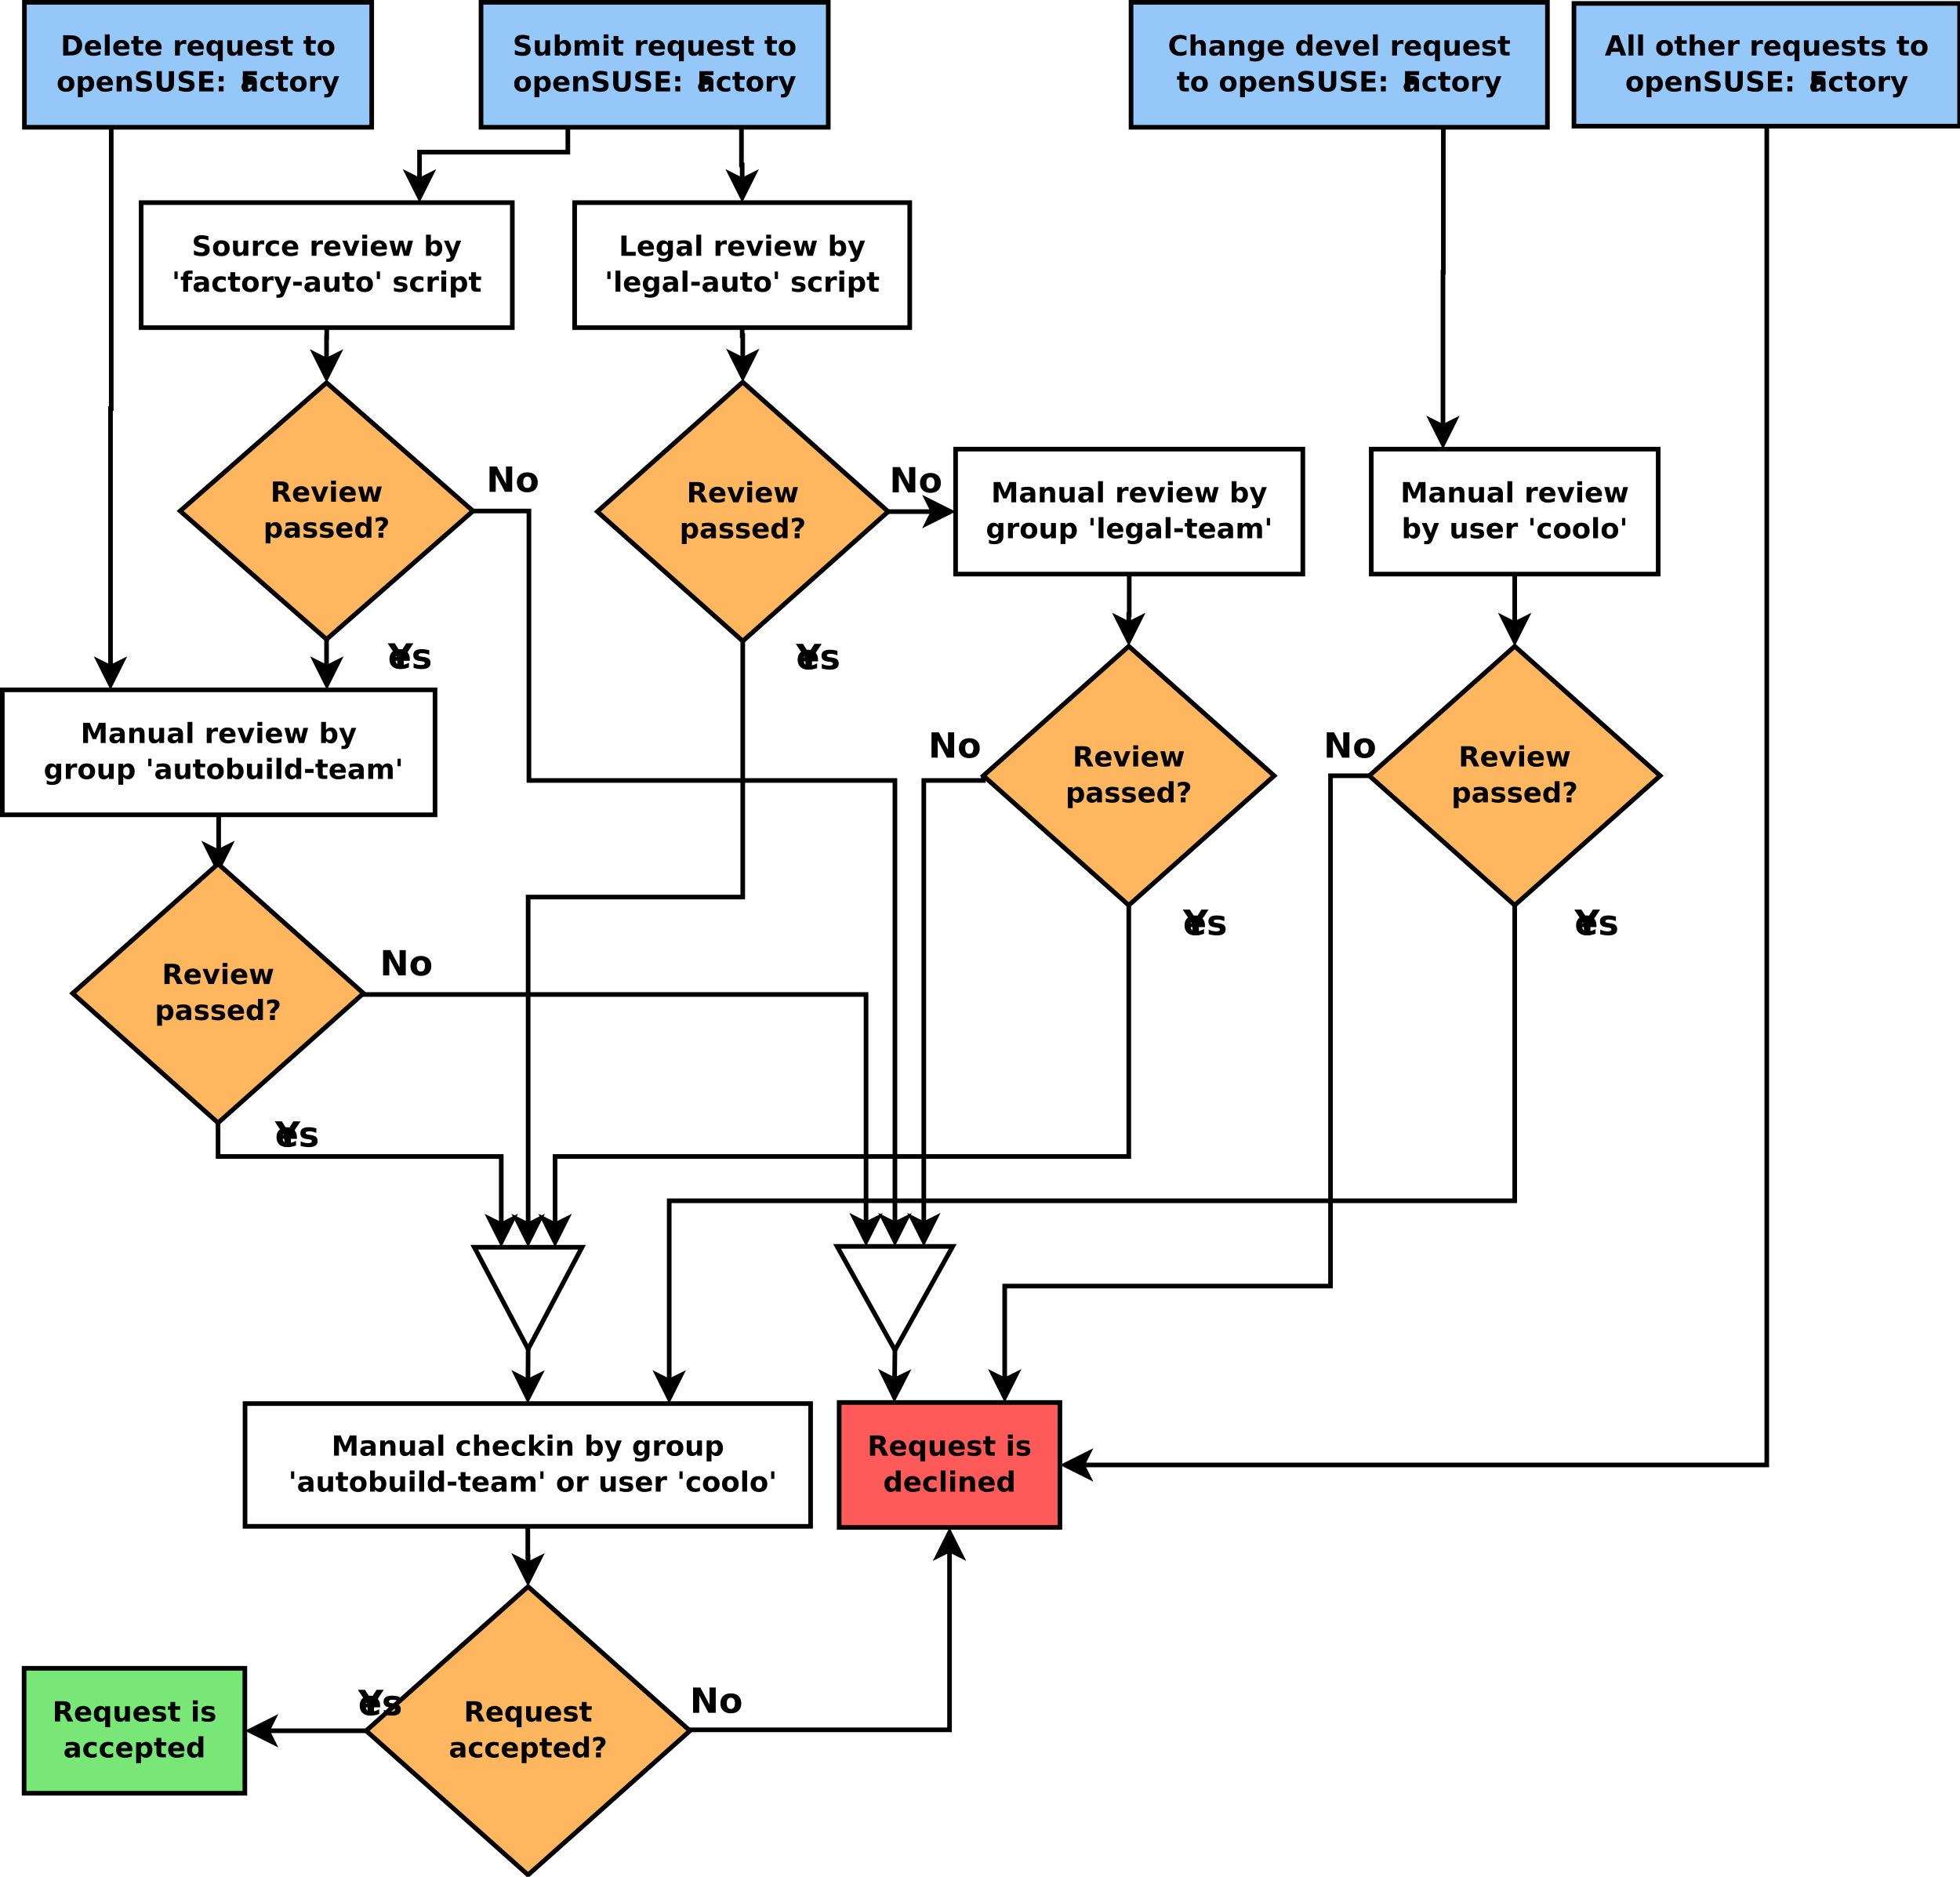 <?xml version="1.0" encoding="UTF-8"?>
<svg xmlns="http://www.w3.org/2000/svg" xmlns:xlink="http://www.w3.org/1999/xlink" width="847pt" height="811pt" viewBox="0 0 847 811" version="1.1">
<defs>
<g>
<symbol overflow="visible" id="glyph0-0">
<path style="stroke:none;" d="M 0.594 2.125 L 0.594 -8.469 L 6.594 -8.469 L 6.594 2.125 Z M 1.266 1.453 L 5.938 1.453 L 5.938 -7.781 L 1.266 -7.781 Z "/>
</symbol>
<symbol overflow="visible" id="glyph0-1">
<path style="stroke:none;" d="M 7.188 -8.469 L 7.188 -6.625 C 6.707 -6.832 6.238 -6.988 5.781 -7.094 C 5.32 -7.207 4.891 -7.266 4.484 -7.266 C 3.953 -7.266 3.555 -7.191 3.297 -7.047 C 3.035 -6.898 2.906 -6.672 2.906 -6.359 C 2.906 -6.117 2.988 -5.93 3.156 -5.797 C 3.332 -5.672 3.648 -5.562 4.109 -5.469 L 5.078 -5.281 C 6.047 -5.082 6.734 -4.785 7.141 -4.391 C 7.555 -3.992 7.766 -3.426 7.766 -2.688 C 7.766 -1.727 7.477 -1.008 6.906 -0.531 C 6.332 -0.062 5.457 0.172 4.281 0.172 C 3.727 0.172 3.172 0.117 2.609 0.016 C 2.055 -0.086 1.5 -0.242 0.938 -0.453 L 0.938 -2.359 C 1.5 -2.066 2.039 -1.844 2.562 -1.688 C 3.082 -1.539 3.582 -1.469 4.062 -1.469 C 4.562 -1.469 4.941 -1.547 5.203 -1.703 C 5.461 -1.867 5.594 -2.109 5.594 -2.422 C 5.594 -2.691 5.504 -2.898 5.328 -3.047 C 5.148 -3.191 4.797 -3.328 4.266 -3.453 L 3.391 -3.641 C 2.516 -3.828 1.875 -4.125 1.469 -4.531 C 1.062 -4.945 0.859 -5.5 0.859 -6.188 C 0.859 -7.062 1.141 -7.734 1.703 -8.203 C 2.266 -8.672 3.07 -8.906 4.125 -8.906 C 4.613 -8.906 5.109 -8.867 5.609 -8.797 C 6.117 -8.723 6.645 -8.613 7.188 -8.469 Z "/>
</symbol>
<symbol overflow="visible" id="glyph0-2">
<path style="stroke:none;" d="M 0.938 -2.562 L 0.938 -6.562 L 3.047 -6.562 L 3.047 -5.906 C 3.047 -5.551 3.039 -5.102 3.031 -4.562 C 3.031 -4.031 3.031 -3.676 3.031 -3.5 C 3.031 -2.969 3.047 -2.582 3.078 -2.344 C 3.109 -2.113 3.156 -1.945 3.219 -1.844 C 3.301 -1.707 3.41 -1.602 3.547 -1.531 C 3.691 -1.457 3.852 -1.422 4.031 -1.422 C 4.469 -1.422 4.812 -1.586 5.062 -1.922 C 5.312 -2.254 5.438 -2.723 5.438 -3.328 L 5.438 -6.562 L 7.531 -6.562 L 7.531 0 L 5.438 0 L 5.438 -0.953 C 5.125 -0.566 4.789 -0.281 4.438 -0.094 C 4.082 0.082 3.691 0.172 3.266 0.172 C 2.504 0.172 1.926 -0.055 1.531 -0.516 C 1.133 -0.984 0.938 -1.664 0.938 -2.562 Z "/>
</symbol>
<symbol overflow="visible" id="glyph0-3">
<path style="stroke:none;" d="M 4.5 -1.359 C 4.945 -1.359 5.289 -1.52 5.531 -1.844 C 5.77 -2.176 5.891 -2.656 5.891 -3.281 C 5.891 -3.906 5.77 -4.379 5.531 -4.703 C 5.289 -5.035 4.945 -5.203 4.5 -5.203 C 4.051 -5.203 3.707 -5.035 3.469 -4.703 C 3.227 -4.367 3.109 -3.895 3.109 -3.281 C 3.109 -2.656 3.227 -2.176 3.469 -1.844 C 3.707 -1.52 4.051 -1.359 4.5 -1.359 Z M 3.109 -5.609 C 3.398 -5.984 3.719 -6.258 4.062 -6.438 C 4.414 -6.625 4.82 -6.719 5.281 -6.719 C 6.094 -6.719 6.754 -6.395 7.266 -5.75 C 7.785 -5.113 8.047 -4.289 8.047 -3.281 C 8.047 -2.27 7.785 -1.441 7.266 -0.797 C 6.754 -0.148 6.094 0.172 5.281 0.172 C 4.82 0.172 4.414 0.082 4.062 -0.094 C 3.719 -0.281 3.398 -0.566 3.109 -0.953 L 3.109 0 L 1.016 0 L 1.016 -9.125 L 3.109 -9.125 Z "/>
</symbol>
<symbol overflow="visible" id="glyph0-4">
<path style="stroke:none;" d="M 7.094 -5.469 C 7.352 -5.875 7.664 -6.18 8.031 -6.391 C 8.395 -6.609 8.797 -6.719 9.234 -6.719 C 9.992 -6.719 10.57 -6.484 10.969 -6.016 C 11.363 -5.555 11.562 -4.883 11.562 -4 L 11.562 0 L 9.453 0 L 9.453 -3.422 C 9.453 -3.473 9.453 -3.523 9.453 -3.578 C 9.453 -3.629 9.453 -3.707 9.453 -3.812 C 9.453 -4.281 9.383 -4.617 9.25 -4.828 C 9.113 -5.035 8.895 -5.141 8.594 -5.141 C 8.195 -5.141 7.891 -4.973 7.672 -4.641 C 7.453 -4.316 7.336 -3.844 7.328 -3.219 L 7.328 0 L 5.219 0 L 5.219 -3.422 C 5.219 -4.148 5.156 -4.617 5.031 -4.828 C 4.906 -5.035 4.68 -5.141 4.359 -5.141 C 3.961 -5.141 3.656 -4.973 3.438 -4.641 C 3.219 -4.316 3.109 -3.848 3.109 -3.234 L 3.109 0 L 1 0 L 1 -6.562 L 3.109 -6.562 L 3.109 -5.609 C 3.367 -5.973 3.664 -6.25 4 -6.438 C 4.332 -6.625 4.695 -6.719 5.094 -6.719 C 5.551 -6.719 5.953 -6.609 6.297 -6.391 C 6.648 -6.172 6.914 -5.863 7.094 -5.469 Z "/>
</symbol>
<symbol overflow="visible" id="glyph0-5">
<path style="stroke:none;" d="M 1.016 -6.562 L 3.109 -6.562 L 3.109 0 L 1.016 0 Z M 1.016 -9.125 L 3.109 -9.125 L 3.109 -7.406 L 1.016 -7.406 Z "/>
</symbol>
<symbol overflow="visible" id="glyph0-6">
<path style="stroke:none;" d="M 3.297 -8.422 L 3.297 -6.562 L 5.469 -6.562 L 5.469 -5.062 L 3.297 -5.062 L 3.297 -2.281 C 3.297 -1.977 3.352 -1.77 3.469 -1.656 C 3.594 -1.551 3.836 -1.5 4.203 -1.5 L 5.281 -1.5 L 5.281 0 L 3.484 0 C 2.648 0 2.062 -0.172 1.719 -0.516 C 1.375 -0.859 1.203 -1.445 1.203 -2.281 L 1.203 -5.062 L 0.156 -5.062 L 0.156 -6.562 L 1.203 -6.562 L 1.203 -8.422 Z "/>
</symbol>
<symbol overflow="visible" id="glyph0-7">
<path style="stroke:none;" d=""/>
</symbol>
<symbol overflow="visible" id="glyph0-8">
<path style="stroke:none;" d="M 5.891 -4.781 C 5.703 -4.863 5.516 -4.926 5.328 -4.969 C 5.148 -5.008 4.969 -5.031 4.781 -5.031 C 4.25 -5.031 3.836 -4.852 3.547 -4.5 C 3.254 -4.156 3.109 -3.664 3.109 -3.031 L 3.109 0 L 1.016 0 L 1.016 -6.562 L 3.109 -6.562 L 3.109 -5.484 C 3.379 -5.91 3.688 -6.223 4.031 -6.422 C 4.383 -6.617 4.805 -6.719 5.297 -6.719 C 5.359 -6.719 5.43 -6.711 5.516 -6.703 C 5.598 -6.703 5.719 -6.691 5.875 -6.672 Z "/>
</symbol>
<symbol overflow="visible" id="glyph0-9">
<path style="stroke:none;" d="M 7.562 -3.297 L 7.562 -2.703 L 2.656 -2.703 C 2.707 -2.211 2.883 -1.844 3.188 -1.594 C 3.488 -1.344 3.914 -1.219 4.469 -1.219 C 4.906 -1.219 5.352 -1.285 5.812 -1.422 C 6.281 -1.555 6.758 -1.754 7.25 -2.016 L 7.25 -0.406 C 6.75 -0.219 6.25 -0.078 5.75 0.016 C 5.258 0.117 4.766 0.172 4.266 0.172 C 3.078 0.172 2.156 -0.129 1.5 -0.734 C 0.844 -1.336 0.516 -2.188 0.516 -3.281 C 0.516 -4.344 0.836 -5.18 1.484 -5.797 C 2.129 -6.41 3.02 -6.719 4.156 -6.719 C 5.188 -6.719 6.008 -6.406 6.625 -5.781 C 7.25 -5.164 7.562 -4.336 7.562 -3.297 Z M 5.406 -4 C 5.406 -4.395 5.285 -4.711 5.047 -4.953 C 4.816 -5.203 4.516 -5.328 4.141 -5.328 C 3.734 -5.328 3.398 -5.211 3.141 -4.984 C 2.891 -4.754 2.734 -4.426 2.672 -4 Z "/>
</symbol>
<symbol overflow="visible" id="glyph0-10">
<path style="stroke:none;" d="M 4.094 -5.203 C 3.645 -5.203 3.301 -5.035 3.062 -4.703 C 2.832 -4.379 2.719 -3.906 2.719 -3.281 C 2.719 -2.656 2.832 -2.176 3.062 -1.844 C 3.301 -1.52 3.645 -1.359 4.094 -1.359 C 4.539 -1.359 4.879 -1.52 5.109 -1.844 C 5.348 -2.176 5.469 -2.656 5.469 -3.281 C 5.469 -3.906 5.348 -4.379 5.109 -4.703 C 4.879 -5.035 4.539 -5.203 4.094 -5.203 Z M 5.469 -0.953 C 5.188 -0.566 4.867 -0.281 4.516 -0.094 C 4.172 0.082 3.77 0.172 3.312 0.172 C 2.5 0.172 1.832 -0.148 1.312 -0.797 C 0.801 -1.441 0.547 -2.27 0.547 -3.281 C 0.547 -4.289 0.801 -5.113 1.312 -5.75 C 1.832 -6.383 2.5 -6.703 3.312 -6.703 C 3.77 -6.703 4.172 -6.613 4.516 -6.438 C 4.867 -6.258 5.188 -5.977 5.469 -5.594 L 5.469 -6.562 L 7.578 -6.562 L 7.578 2.5 L 5.469 2.5 Z "/>
</symbol>
<symbol overflow="visible" id="glyph0-11">
<path style="stroke:none;" d="M 6.141 -6.359 L 6.141 -4.766 C 5.691 -4.953 5.254 -5.094 4.828 -5.188 C 4.41 -5.281 4.02 -5.328 3.656 -5.328 C 3.25 -5.328 2.945 -5.273 2.75 -5.172 C 2.562 -5.078 2.469 -4.926 2.469 -4.719 C 2.469 -4.551 2.539 -4.422 2.688 -4.328 C 2.832 -4.242 3.098 -4.176 3.484 -4.125 L 3.844 -4.078 C 4.926 -3.941 5.648 -3.719 6.016 -3.406 C 6.391 -3.094 6.578 -2.602 6.578 -1.938 C 6.578 -1.238 6.316 -0.711 5.797 -0.359 C 5.285 -0.004 4.52 0.172 3.5 0.172 C 3.062 0.172 2.609 0.133 2.141 0.062 C 1.68 0 1.207 -0.098 0.719 -0.234 L 0.719 -1.828 C 1.133 -1.629 1.562 -1.477 2 -1.375 C 2.445 -1.27 2.895 -1.219 3.344 -1.219 C 3.758 -1.219 4.066 -1.273 4.266 -1.391 C 4.473 -1.504 4.578 -1.676 4.578 -1.906 C 4.578 -2.094 4.504 -2.227 4.359 -2.312 C 4.223 -2.406 3.941 -2.477 3.516 -2.531 L 3.141 -2.578 C 2.211 -2.691 1.562 -2.906 1.188 -3.219 C 0.812 -3.539 0.625 -4.023 0.625 -4.672 C 0.625 -5.367 0.859 -5.883 1.328 -6.219 C 1.805 -6.551 2.539 -6.719 3.531 -6.719 C 3.914 -6.719 4.32 -6.688 4.75 -6.625 C 5.176 -6.57 5.641 -6.484 6.141 -6.359 Z "/>
</symbol>
<symbol overflow="visible" id="glyph0-12">
<path style="stroke:none;" d="M 4.125 -5.219 C 3.664 -5.219 3.312 -5.051 3.062 -4.719 C 2.82 -4.383 2.703 -3.906 2.703 -3.281 C 2.703 -2.645 2.82 -2.16 3.062 -1.828 C 3.312 -1.492 3.664 -1.328 4.125 -1.328 C 4.582 -1.328 4.93 -1.492 5.172 -1.828 C 5.422 -2.16 5.547 -2.645 5.547 -3.281 C 5.547 -3.906 5.422 -4.383 5.172 -4.719 C 4.93 -5.051 4.582 -5.219 4.125 -5.219 Z M 4.125 -6.719 C 5.258 -6.719 6.145 -6.41 6.781 -5.797 C 7.414 -5.191 7.734 -4.352 7.734 -3.281 C 7.734 -2.195 7.414 -1.348 6.781 -0.734 C 6.145 -0.129 5.258 0.172 4.125 0.172 C 3 0.172 2.113 -0.129 1.469 -0.734 C 0.832 -1.348 0.516 -2.195 0.516 -3.281 C 0.516 -4.352 0.832 -5.191 1.469 -5.797 C 2.113 -6.41 3 -6.719 4.125 -6.719 Z "/>
</symbol>
<symbol overflow="visible" id="glyph0-13">
<path style="stroke:none;" d="M 3.109 -0.953 L 3.109 2.5 L 1.016 2.5 L 1.016 -6.562 L 3.109 -6.562 L 3.109 -5.609 C 3.398 -5.984 3.719 -6.258 4.062 -6.438 C 4.414 -6.625 4.82 -6.719 5.281 -6.719 C 6.094 -6.719 6.754 -6.395 7.266 -5.75 C 7.785 -5.113 8.047 -4.289 8.047 -3.281 C 8.047 -2.27 7.785 -1.441 7.266 -0.797 C 6.754 -0.148 6.094 0.172 5.281 0.172 C 4.82 0.172 4.414 0.082 4.062 -0.094 C 3.719 -0.281 3.398 -0.566 3.109 -0.953 Z M 4.5 -5.203 C 4.051 -5.203 3.707 -5.035 3.469 -4.703 C 3.227 -4.367 3.109 -3.895 3.109 -3.281 C 3.109 -2.656 3.227 -2.176 3.469 -1.844 C 3.707 -1.52 4.051 -1.359 4.5 -1.359 C 4.945 -1.359 5.289 -1.52 5.531 -1.844 C 5.77 -2.176 5.891 -2.656 5.891 -3.281 C 5.891 -3.906 5.77 -4.379 5.531 -4.703 C 5.289 -5.035 4.945 -5.203 4.5 -5.203 Z "/>
</symbol>
<symbol overflow="visible" id="glyph0-14">
<path style="stroke:none;" d="M 7.609 -4 L 7.609 0 L 5.5 0 L 5.5 -3.062 C 5.5 -3.625 5.484 -4.008 5.453 -4.219 C 5.43 -4.438 5.391 -4.598 5.328 -4.703 C 5.242 -4.836 5.129 -4.941 4.984 -5.016 C 4.848 -5.098 4.691 -5.141 4.516 -5.141 C 4.078 -5.141 3.734 -4.969 3.484 -4.625 C 3.234 -4.289 3.109 -3.828 3.109 -3.234 L 3.109 0 L 1.016 0 L 1.016 -6.562 L 3.109 -6.562 L 3.109 -5.609 C 3.422 -5.984 3.754 -6.258 4.109 -6.438 C 4.461 -6.625 4.859 -6.719 5.297 -6.719 C 6.047 -6.719 6.617 -6.484 7.016 -6.016 C 7.41 -5.555 7.609 -4.883 7.609 -4 Z "/>
</symbol>
<symbol overflow="visible" id="glyph0-15">
<path style="stroke:none;" d="M 1.109 -8.75 L 3.359 -8.75 L 3.359 -3.5 C 3.359 -2.781 3.473 -2.266 3.703 -1.953 C 3.941 -1.641 4.332 -1.484 4.875 -1.484 C 5.406 -1.484 5.789 -1.641 6.031 -1.953 C 6.27 -2.266 6.391 -2.781 6.391 -3.5 L 6.391 -8.75 L 8.641 -8.75 L 8.641 -3.5 C 8.641 -2.258 8.328 -1.336 7.703 -0.734 C 7.086 -0.129 6.145 0.172 4.875 0.172 C 3.602 0.172 2.656 -0.129 2.031 -0.734 C 1.414 -1.336 1.109 -2.258 1.109 -3.5 Z "/>
</symbol>
<symbol overflow="visible" id="glyph0-16">
<path style="stroke:none;" d="M 1.109 -8.75 L 7.188 -8.75 L 7.188 -7.047 L 3.359 -7.047 L 3.359 -5.422 L 6.969 -5.422 L 6.969 -3.703 L 3.359 -3.703 L 3.359 -1.703 L 7.312 -1.703 L 7.312 0 L 1.109 0 Z "/>
</symbol>
<symbol overflow="visible" id="glyph0-17">
<path style="stroke:none;" d="M 1.344 -6.562 L 3.453 -6.562 L 3.453 -4.297 L 1.344 -4.297 Z M 1.344 -2.266 L 3.453 -2.266 L 3.453 0 L 1.344 0 Z "/>
</symbol>
<symbol overflow="visible" id="glyph0-18">
<path style="stroke:none;" d="M 1.109 -8.75 L 7.188 -8.75 L 7.188 -7.047 L 3.359 -7.047 L 3.359 -5.422 L 6.969 -5.422 L 6.969 -3.703 L 3.359 -3.703 L 3.359 0 L 1.109 0 Z "/>
</symbol>
<symbol overflow="visible" id="glyph0-19">
<path style="stroke:none;" d="M 3.953 -2.953 C 3.516 -2.953 3.18 -2.879 2.953 -2.734 C 2.734 -2.586 2.625 -2.367 2.625 -2.078 C 2.625 -1.805 2.711 -1.594 2.891 -1.438 C 3.078 -1.289 3.328 -1.219 3.641 -1.219 C 4.035 -1.219 4.367 -1.359 4.641 -1.641 C 4.91 -1.93 5.047 -2.289 5.047 -2.719 L 5.047 -2.953 Z M 7.156 -3.75 L 7.156 0 L 5.047 0 L 5.047 -0.969 C 4.766 -0.57 4.445 -0.281 4.094 -0.094 C 3.738 0.082 3.312 0.172 2.812 0.172 C 2.125 0.172 1.566 -0.023 1.141 -0.422 C 0.723 -0.816 0.516 -1.332 0.516 -1.969 C 0.516 -2.738 0.781 -3.301 1.312 -3.656 C 1.844 -4.02 2.672 -4.203 3.797 -4.203 L 5.047 -4.203 L 5.047 -4.359 C 5.047 -4.691 4.91 -4.938 4.641 -5.094 C 4.379 -5.25 3.973 -5.328 3.422 -5.328 C 2.973 -5.328 2.555 -5.281 2.172 -5.188 C 1.785 -5.102 1.426 -4.969 1.094 -4.781 L 1.094 -6.391 C 1.539 -6.492 1.988 -6.57 2.438 -6.625 C 2.895 -6.688 3.348 -6.719 3.797 -6.719 C 4.984 -6.719 5.836 -6.484 6.359 -6.016 C 6.891 -5.555 7.156 -4.801 7.156 -3.75 Z "/>
</symbol>
<symbol overflow="visible" id="glyph0-20">
<path style="stroke:none;" d="M 6.312 -6.359 L 6.312 -4.641 C 6.031 -4.836 5.742 -4.984 5.453 -5.078 C 5.16 -5.172 4.863 -5.219 4.562 -5.219 C 3.977 -5.219 3.52 -5.047 3.188 -4.703 C 2.863 -4.367 2.703 -3.895 2.703 -3.281 C 2.703 -2.664 2.863 -2.188 3.188 -1.844 C 3.52 -1.5 3.977 -1.328 4.562 -1.328 C 4.883 -1.328 5.191 -1.375 5.484 -1.469 C 5.785 -1.57 6.062 -1.719 6.312 -1.906 L 6.312 -0.188 C 5.977 -0.07 5.645 0.016 5.312 0.078 C 4.977 0.141 4.641 0.172 4.297 0.172 C 3.109 0.172 2.18 -0.129 1.516 -0.734 C 0.848 -1.348 0.516 -2.195 0.516 -3.281 C 0.516 -4.363 0.848 -5.207 1.516 -5.812 C 2.18 -6.414 3.109 -6.719 4.297 -6.719 C 4.641 -6.719 4.977 -6.688 5.312 -6.625 C 5.645 -6.57 5.977 -6.484 6.312 -6.359 Z "/>
</symbol>
<symbol overflow="visible" id="glyph0-21">
<path style="stroke:none;" d="M 0.141 -6.562 L 2.25 -6.562 L 4.016 -2.109 L 5.516 -6.562 L 7.609 -6.562 L 4.844 0.625 C 4.57 1.352 4.25 1.863 3.875 2.156 C 3.508 2.445 3.023 2.594 2.422 2.594 L 1.203 2.594 L 1.203 1.219 L 1.859 1.219 C 2.211 1.219 2.469 1.16 2.625 1.047 C 2.789 0.93 2.922 0.727 3.016 0.438 L 3.078 0.25 Z "/>
</symbol>
<symbol overflow="visible" id="glyph0-22">
<path style="stroke:none;" d="M 3.359 -7.047 L 3.359 -1.703 L 4.172 -1.703 C 5.086 -1.703 5.789 -1.93 6.281 -2.391 C 6.77 -2.848 7.016 -3.516 7.016 -4.391 C 7.016 -5.254 6.77 -5.91 6.281 -6.359 C 5.801 -6.816 5.098 -7.047 4.172 -7.047 Z M 1.109 -8.75 L 3.484 -8.75 C 4.805 -8.75 5.789 -8.656 6.438 -8.469 C 7.094 -8.281 7.656 -7.957 8.125 -7.5 C 8.531 -7.102 8.832 -6.645 9.031 -6.125 C 9.227 -5.613 9.328 -5.035 9.328 -4.391 C 9.328 -3.723 9.227 -3.129 9.031 -2.609 C 8.832 -2.098 8.531 -1.645 8.125 -1.25 C 7.656 -0.789 7.094 -0.469 6.438 -0.281 C 5.781 -0.094 4.797 0 3.484 0 L 1.109 0 Z "/>
</symbol>
<symbol overflow="visible" id="glyph0-23">
<path style="stroke:none;" d="M 1.016 -9.125 L 3.109 -9.125 L 3.109 0 L 1.016 0 Z "/>
</symbol>
<symbol overflow="visible" id="glyph0-24">
<path style="stroke:none;" d="M 0.188 -6.562 L 2.281 -6.562 L 3.922 -2.031 L 5.547 -6.562 L 7.641 -6.562 L 5.062 0 L 2.766 0 Z "/>
</symbol>
<symbol overflow="visible" id="glyph0-25">
<path style="stroke:none;" d="M 0.422 -6.562 L 2.469 -6.562 L 3.562 -2.047 L 4.672 -6.562 L 6.422 -6.562 L 7.531 -2.094 L 8.625 -6.562 L 10.672 -6.562 L 8.938 0 L 6.656 0 L 5.547 -4.516 L 4.438 0 L 2.156 0 Z "/>
</symbol>
<symbol overflow="visible" id="glyph0-26">
<path style="stroke:none;" d="M 2.531 -8.75 L 2.531 -5.5 L 1.141 -5.5 L 1.141 -8.75 Z "/>
</symbol>
<symbol overflow="visible" id="glyph0-27">
<path style="stroke:none;" d="M 5.328 -9.125 L 5.328 -7.734 L 4.172 -7.734 C 3.867 -7.734 3.66 -7.68 3.547 -7.578 C 3.43 -7.473 3.375 -7.285 3.375 -7.016 L 3.375 -6.562 L 5.156 -6.562 L 5.156 -5.062 L 3.375 -5.062 L 3.375 0 L 1.266 0 L 1.266 -5.062 L 0.234 -5.062 L 0.234 -6.562 L 1.266 -6.562 L 1.266 -7.016 C 1.266 -7.734 1.461 -8.266 1.859 -8.609 C 2.266 -8.953 2.883 -9.125 3.719 -9.125 Z "/>
</symbol>
<symbol overflow="visible" id="glyph0-28">
<path style="stroke:none;" d="M 0.656 -4.312 L 4.328 -4.312 L 4.328 -2.609 L 0.656 -2.609 Z "/>
</symbol>
<symbol overflow="visible" id="glyph0-29">
<path style="stroke:none;" d="M 1.109 -8.75 L 3.359 -8.75 L 3.359 -1.703 L 7.312 -1.703 L 7.312 0 L 1.109 0 Z "/>
</symbol>
<symbol overflow="visible" id="glyph0-30">
<path style="stroke:none;" d="M 5.469 -1.109 C 5.188 -0.734 4.867 -0.453 4.516 -0.266 C 4.172 -0.086 3.77 0 3.312 0 C 2.508 0 1.848 -0.312 1.328 -0.938 C 0.805 -1.57 0.547 -2.379 0.547 -3.359 C 0.547 -4.336 0.805 -5.141 1.328 -5.766 C 1.848 -6.391 2.508 -6.703 3.312 -6.703 C 3.77 -6.703 4.172 -6.613 4.516 -6.438 C 4.867 -6.258 5.188 -5.977 5.469 -5.594 L 5.469 -6.562 L 7.578 -6.562 L 7.578 -0.656 C 7.578 0.395 7.242 1.195 6.578 1.75 C 5.91 2.312 4.945 2.594 3.688 2.594 C 3.281 2.594 2.883 2.562 2.5 2.5 C 2.113 2.438 1.727 2.336 1.344 2.203 L 1.344 0.578 C 1.707 0.785 2.066 0.941 2.422 1.047 C 2.773 1.148 3.129 1.203 3.484 1.203 C 4.172 1.203 4.672 1.051 4.984 0.75 C 5.305 0.445 5.469 -0.02 5.469 -0.656 Z M 4.094 -5.203 C 3.656 -5.203 3.316 -5.039 3.078 -4.719 C 2.836 -4.395 2.719 -3.941 2.719 -3.359 C 2.719 -2.754 2.832 -2.297 3.062 -1.984 C 3.301 -1.68 3.645 -1.531 4.094 -1.531 C 4.531 -1.531 4.867 -1.688 5.109 -2 C 5.348 -2.32 5.469 -2.773 5.469 -3.359 C 5.469 -3.941 5.348 -4.395 5.109 -4.719 C 4.867 -5.039 4.531 -5.203 4.094 -5.203 Z "/>
</symbol>
<symbol overflow="visible" id="glyph0-31">
<path style="stroke:none;" d="M 1.109 -8.75 L 3.969 -8.75 L 5.969 -4.062 L 7.969 -8.75 L 10.828 -8.75 L 10.828 0 L 8.703 0 L 8.703 -6.406 L 6.688 -1.688 L 5.25 -1.688 L 3.234 -6.406 L 3.234 0 L 1.109 0 Z "/>
</symbol>
<symbol overflow="visible" id="glyph0-32">
<path style="stroke:none;" d="M 5.469 -5.609 L 5.469 -9.125 L 7.578 -9.125 L 7.578 0 L 5.469 0 L 5.469 -0.953 C 5.188 -0.566 4.867 -0.281 4.516 -0.094 C 4.172 0.082 3.77 0.172 3.312 0.172 C 2.5 0.172 1.832 -0.148 1.312 -0.797 C 0.801 -1.441 0.547 -2.27 0.547 -3.281 C 0.547 -4.289 0.801 -5.113 1.312 -5.75 C 1.832 -6.395 2.5 -6.719 3.312 -6.719 C 3.758 -6.719 4.16 -6.625 4.516 -6.438 C 4.867 -6.258 5.188 -5.984 5.469 -5.609 Z M 4.094 -1.359 C 4.539 -1.359 4.879 -1.52 5.109 -1.844 C 5.348 -2.176 5.469 -2.656 5.469 -3.281 C 5.469 -3.906 5.348 -4.379 5.109 -4.703 C 4.879 -5.035 4.539 -5.203 4.094 -5.203 C 3.645 -5.203 3.301 -5.035 3.062 -4.703 C 2.832 -4.379 2.719 -3.906 2.719 -3.281 C 2.719 -2.656 2.832 -2.176 3.062 -1.844 C 3.301 -1.52 3.645 -1.359 4.094 -1.359 Z "/>
</symbol>
<symbol overflow="visible" id="glyph0-33">
<path style="stroke:none;" d="M 4.312 -4.875 C 4.781 -4.875 5.113 -4.957 5.312 -5.125 C 5.52 -5.301 5.625 -5.594 5.625 -6 C 5.625 -6.395 5.52 -6.676 5.312 -6.844 C 5.113 -7.02 4.781 -7.109 4.312 -7.109 L 3.359 -7.109 L 3.359 -4.875 Z M 3.359 -3.312 L 3.359 0 L 1.109 0 L 1.109 -8.75 L 4.547 -8.75 C 5.703 -8.75 6.547 -8.555 7.078 -8.172 C 7.617 -7.785 7.891 -7.172 7.891 -6.328 C 7.891 -5.754 7.75 -5.281 7.469 -4.906 C 7.188 -4.539 6.766 -4.27 6.203 -4.094 C 6.516 -4.02 6.789 -3.859 7.031 -3.609 C 7.281 -3.359 7.531 -2.984 7.781 -2.484 L 9 0 L 6.594 0 L 5.531 -2.172 C 5.312 -2.609 5.094 -2.906 4.875 -3.062 C 4.656 -3.227 4.363 -3.312 4 -3.312 Z "/>
</symbol>
<symbol overflow="visible" id="glyph0-34">
<path style="stroke:none;" d="M 8.047 -0.484 C 7.629 -0.266 7.195 -0.102 6.75 0 C 6.301 0.113 5.832 0.172 5.344 0.172 C 3.883 0.172 2.727 -0.234 1.875 -1.047 C 1.02 -1.867 0.594 -2.973 0.594 -4.359 C 0.594 -5.766 1.02 -6.875 1.875 -7.688 C 2.727 -8.5 3.883 -8.906 5.344 -8.906 C 5.832 -8.906 6.301 -8.848 6.75 -8.734 C 7.195 -8.629 7.629 -8.469 8.047 -8.25 L 8.047 -6.453 C 7.617 -6.734 7.203 -6.938 6.797 -7.062 C 6.391 -7.195 5.961 -7.266 5.516 -7.266 C 4.711 -7.266 4.082 -7.004 3.625 -6.484 C 3.164 -5.973 2.938 -5.266 2.938 -4.359 C 2.938 -3.461 3.164 -2.754 3.625 -2.234 C 4.082 -1.723 4.711 -1.469 5.516 -1.469 C 5.961 -1.469 6.391 -1.531 6.797 -1.656 C 7.203 -1.789 7.617 -2.004 8.047 -2.297 Z "/>
</symbol>
<symbol overflow="visible" id="glyph0-35">
<path style="stroke:none;" d="M 7.609 -4 L 7.609 0 L 5.5 0 L 5.5 -3.047 C 5.5 -3.617 5.484 -4.008 5.453 -4.219 C 5.43 -4.438 5.391 -4.598 5.328 -4.703 C 5.242 -4.836 5.129 -4.941 4.984 -5.016 C 4.848 -5.098 4.691 -5.141 4.516 -5.141 C 4.078 -5.141 3.734 -4.969 3.484 -4.625 C 3.234 -4.289 3.109 -3.828 3.109 -3.234 L 3.109 0 L 1.016 0 L 1.016 -9.125 L 3.109 -9.125 L 3.109 -5.609 C 3.422 -5.984 3.754 -6.258 4.109 -6.438 C 4.461 -6.625 4.859 -6.719 5.297 -6.719 C 6.047 -6.719 6.617 -6.484 7.016 -6.016 C 7.41 -5.555 7.609 -4.883 7.609 -4 Z "/>
</symbol>
<symbol overflow="visible" id="glyph0-36">
<path style="stroke:none;" d="M 1.016 -9.125 L 3.109 -9.125 L 3.109 -4.156 L 5.516 -6.562 L 7.953 -6.562 L 4.75 -3.547 L 8.203 0 L 5.672 0 L 3.109 -2.734 L 3.109 0 L 1.016 0 Z "/>
</symbol>
<symbol overflow="visible" id="glyph0-37">
<path style="stroke:none;" d="M 4.156 -2.953 L 2.047 -2.953 L 2.047 -3.234 C 2.047 -3.555 2.109 -3.844 2.234 -4.094 C 2.359 -4.344 2.629 -4.66 3.047 -5.047 L 3.422 -5.375 C 3.641 -5.582 3.801 -5.773 3.906 -5.953 C 4.008 -6.129 4.062 -6.312 4.062 -6.5 C 4.062 -6.77 3.969 -6.977 3.781 -7.125 C 3.594 -7.281 3.332 -7.359 3 -7.359 C 2.688 -7.359 2.344 -7.289 1.969 -7.156 C 1.602 -7.031 1.223 -6.844 0.828 -6.594 L 0.828 -8.422 C 1.297 -8.586 1.723 -8.707 2.109 -8.781 C 2.504 -8.863 2.883 -8.906 3.25 -8.906 C 4.207 -8.906 4.938 -8.707 5.438 -8.312 C 5.938 -7.926 6.188 -7.363 6.188 -6.625 C 6.188 -6.238 6.109 -5.895 5.953 -5.594 C 5.797 -5.289 5.535 -4.969 5.172 -4.625 L 4.797 -4.281 C 4.535 -4.039 4.363 -3.848 4.281 -3.703 C 4.195 -3.555 4.156 -3.395 4.156 -3.219 Z M 2.047 -2.094 L 4.156 -2.094 L 4.156 0 L 2.047 0 Z "/>
</symbol>
<symbol overflow="visible" id="glyph0-38">
<path style="stroke:none;" d="M 6.406 -1.594 L 2.891 -1.594 L 2.328 0 L 0.062 0 L 3.297 -8.75 L 5.984 -8.75 L 9.234 0 L 6.969 0 Z M 3.453 -3.219 L 5.844 -3.219 L 4.641 -6.703 Z "/>
</symbol>
<symbol overflow="visible" id="glyph1-0">
<path style="stroke:none;" d="M 0.75 2.656 L 0.75 -10.578 L 8.25 -10.578 L 8.25 2.656 Z M 1.594 1.812 L 7.406 1.812 L 7.406 -9.734 L 1.594 -9.734 Z "/>
</symbol>
<symbol overflow="visible" id="glyph1-1">
<path style="stroke:none;" d="M -0.141 -10.938 L 2.938 -10.938 L 5.422 -7.031 L 7.922 -10.938 L 11.016 -10.938 L 6.844 -4.609 L 6.844 0 L 4.016 0 L 4.016 -4.609 Z "/>
</symbol>
<symbol overflow="visible" id="glyph1-2">
<path style="stroke:none;" d="M 9.453 -4.125 L 9.453 -3.375 L 3.312 -3.375 C 3.375 -2.758 3.598 -2.297 3.984 -1.984 C 4.367 -1.68 4.898 -1.531 5.578 -1.531 C 6.129 -1.531 6.691 -1.609 7.266 -1.766 C 7.848 -1.93 8.445 -2.18 9.062 -2.516 L 9.062 -0.5 C 8.438 -0.258 7.812 -0.082 7.188 0.031 C 6.57 0.156 5.957 0.219 5.344 0.219 C 3.852 0.219 2.695 -0.156 1.875 -0.906 C 1.051 -1.664 0.641 -2.727 0.641 -4.094 C 0.641 -5.426 1.039 -6.477 1.844 -7.25 C 2.656 -8.02 3.77 -8.406 5.188 -8.406 C 6.477 -8.406 7.508 -8.016 8.281 -7.234 C 9.062 -6.461 9.453 -5.426 9.453 -4.125 Z M 6.75 -5 C 6.75 -5.5 6.602 -5.898 6.312 -6.203 C 6.02 -6.504 5.641 -6.656 5.172 -6.656 C 4.672 -6.656 4.258 -6.508 3.938 -6.219 C 3.625 -5.938 3.426 -5.531 3.344 -5 Z "/>
</symbol>
<symbol overflow="visible" id="glyph1-3">
<path style="stroke:none;" d="M 7.672 -7.953 L 7.672 -5.953 C 7.109 -6.191 6.566 -6.367 6.047 -6.484 C 5.523 -6.598 5.031 -6.656 4.562 -6.656 C 4.062 -6.656 3.691 -6.594 3.453 -6.469 C 3.211 -6.344 3.094 -6.148 3.094 -5.891 C 3.094 -5.68 3.18 -5.52 3.359 -5.406 C 3.547 -5.301 3.875 -5.219 4.344 -5.156 L 4.812 -5.094 C 6.156 -4.926 7.055 -4.645 7.516 -4.25 C 7.984 -3.863 8.219 -3.254 8.219 -2.422 C 8.219 -1.547 7.895 -0.883 7.25 -0.438 C 6.602 0 5.641 0.219 4.359 0.219 C 3.816 0.219 3.254 0.172 2.672 0.078 C 2.098 -0.004 1.508 -0.129 0.906 -0.297 L 0.906 -2.297 C 1.426 -2.035 1.957 -1.844 2.5 -1.719 C 3.051 -1.594 3.613 -1.531 4.188 -1.531 C 4.695 -1.531 5.082 -1.598 5.344 -1.734 C 5.602 -1.879 5.734 -2.094 5.734 -2.375 C 5.734 -2.602 5.641 -2.773 5.453 -2.891 C 5.273 -3.004 4.922 -3.098 4.391 -3.172 L 3.938 -3.219 C 2.77 -3.363 1.953 -3.633 1.484 -4.031 C 1.016 -4.426 0.781 -5.031 0.781 -5.844 C 0.781 -6.707 1.078 -7.348 1.672 -7.766 C 2.266 -8.191 3.176 -8.406 4.406 -8.406 C 4.895 -8.406 5.406 -8.367 5.938 -8.297 C 6.469 -8.223 7.047 -8.109 7.672 -7.953 Z "/>
</symbol>
<symbol overflow="visible" id="glyph1-4">
<path style="stroke:none;" d="M 1.375 -10.938 L 4.531 -10.938 L 8.5 -3.438 L 8.5 -10.938 L 11.172 -10.938 L 11.172 0 L 8.031 0 L 4.047 -7.5 L 4.047 0 L 1.375 0 Z "/>
</symbol>
<symbol overflow="visible" id="glyph1-5">
<path style="stroke:none;" d="M 5.156 -6.531 C 4.582 -6.531 4.141 -6.32 3.828 -5.906 C 3.523 -5.488 3.375 -4.883 3.375 -4.094 C 3.375 -3.312 3.523 -2.707 3.828 -2.281 C 4.141 -1.863 4.582 -1.656 5.156 -1.656 C 5.727 -1.656 6.164 -1.863 6.469 -2.281 C 6.77 -2.707 6.922 -3.312 6.922 -4.094 C 6.922 -4.883 6.77 -5.488 6.469 -5.906 C 6.164 -6.32 5.727 -6.531 5.156 -6.531 Z M 5.156 -8.406 C 6.57 -8.406 7.676 -8.02 8.469 -7.25 C 9.258 -6.488 9.656 -5.438 9.656 -4.094 C 9.656 -2.75 9.258 -1.691 8.469 -0.922 C 7.676 -0.16 6.57 0.219 5.156 0.219 C 3.75 0.219 2.645 -0.16 1.844 -0.922 C 1.039 -1.691 0.641 -2.75 0.641 -4.094 C 0.641 -5.438 1.039 -6.488 1.844 -7.25 C 2.645 -8.02 3.75 -8.406 5.156 -8.406 Z "/>
</symbol>
</g>
</defs>
<g id="surface49">
<rect x="0" y="0" width="847" height="811" style="fill:rgb(100%,100%,100%);fill-opacity:1;stroke:none;"/>
<path style="fill-rule:evenodd;fill:rgb(58.431%,78.039%,97.255%);fill-opacity:1;stroke-width:0.1;stroke-linecap:butt;stroke-linejoin:miter;stroke:rgb(0%,0%,0%);stroke-opacity:1;stroke-miterlimit:10;" d="M 11.486 9.173 L 18.989 9.173 L 18.989 11.873 L 11.486 11.873 Z " transform="matrix(20,0,0,20,-21.847,-182.463)"/>
<g style="fill:rgb(0%,0%,0%);fill-opacity:1;">
  <use xlink:href="#glyph0-1" x="221.555" y="23.977"/>
  <use xlink:href="#glyph0-2" x="230.207" y="23.977"/>
  <use xlink:href="#glyph0-3" x="238.742" y="23.977"/>
  <use xlink:href="#glyph0-4" x="247.336" y="23.977"/>
  <use xlink:href="#glyph0-5" x="259.836" y="23.977"/>
  <use xlink:href="#glyph0-6" x="263.957" y="23.977"/>
  <use xlink:href="#glyph0-7" x="269.699" y="23.977"/>
  <use xlink:href="#glyph0-8" x="273.879" y="23.977"/>
  <use xlink:href="#glyph0-9" x="279.797" y="23.977"/>
  <use xlink:href="#glyph0-10" x="287.941" y="23.977"/>
  <use xlink:href="#glyph0-2" x="296.535" y="23.977"/>
  <use xlink:href="#glyph0-9" x="305.07" y="23.977"/>
  <use xlink:href="#glyph0-11" x="313.215" y="23.977"/>
  <use xlink:href="#glyph0-6" x="320.363" y="23.977"/>
  <use xlink:href="#glyph0-7" x="326.105" y="23.977"/>
  <use xlink:href="#glyph0-6" x="330.285" y="23.977"/>
  <use xlink:href="#glyph0-12" x="336.027" y="23.977"/>
</g>
<g style="fill:rgb(0%,0%,0%);fill-opacity:1;">
  <use xlink:href="#glyph0-12" x="221.711" y="39.5"/>
  <use xlink:href="#glyph0-13" x="229.953" y="39.5"/>
  <use xlink:href="#glyph0-9" x="238.547" y="39.5"/>
  <use xlink:href="#glyph0-14" x="246.691" y="39.5"/>
  <use xlink:href="#glyph0-1" x="255.227" y="39.5"/>
  <use xlink:href="#glyph0-15" x="263.879" y="39.5"/>
  <use xlink:href="#glyph0-1" x="273.625" y="39.5"/>
  <use xlink:href="#glyph0-16" x="282.277" y="39.5"/>
  <use xlink:href="#glyph0-17" x="290.48" y="39.5"/>
  <use xlink:href="#glyph0-18" x="301.145" y="39.5"/>
  <use xlink:href="#glyph0-19" x="301.145" y="39.5"/>
  <use xlink:href="#glyph0-20" x="309.25" y="39.5"/>
  <use xlink:href="#glyph0-6" x="316.359" y="39.5"/>
  <use xlink:href="#glyph0-12" x="322.102" y="39.5"/>
  <use xlink:href="#glyph0-8" x="330.344" y="39.5"/>
  <use xlink:href="#glyph0-21" x="336.262" y="39.5"/>
</g>
<path style="fill-rule:evenodd;fill:rgb(58.431%,78.039%,97.255%);fill-opacity:1;stroke-width:0.1;stroke-linecap:butt;stroke-linejoin:miter;stroke:rgb(0%,0%,0%);stroke-opacity:1;stroke-miterlimit:10;" d="M 1.62 9.173 L 9.124 9.173 L 9.124 11.873 L 1.62 11.873 Z " transform="matrix(20,0,0,20,-21.847,-182.463)"/>
<g style="fill:rgb(0%,0%,0%);fill-opacity:1;">
  <use xlink:href="#glyph0-22" x="26.18" y="23.977"/>
  <use xlink:href="#glyph0-9" x="36.141" y="23.977"/>
  <use xlink:href="#glyph0-23" x="44.285" y="23.977"/>
  <use xlink:href="#glyph0-9" x="48.406" y="23.977"/>
  <use xlink:href="#glyph0-6" x="56.551" y="23.977"/>
  <use xlink:href="#glyph0-9" x="62.293" y="23.977"/>
  <use xlink:href="#glyph0-7" x="70.438" y="23.977"/>
  <use xlink:href="#glyph0-8" x="74.617" y="23.977"/>
  <use xlink:href="#glyph0-9" x="80.535" y="23.977"/>
  <use xlink:href="#glyph0-10" x="88.68" y="23.977"/>
  <use xlink:href="#glyph0-2" x="97.273" y="23.977"/>
  <use xlink:href="#glyph0-9" x="105.809" y="23.977"/>
  <use xlink:href="#glyph0-11" x="113.953" y="23.977"/>
  <use xlink:href="#glyph0-6" x="121.102" y="23.977"/>
  <use xlink:href="#glyph0-7" x="126.844" y="23.977"/>
  <use xlink:href="#glyph0-6" x="131.023" y="23.977"/>
  <use xlink:href="#glyph0-12" x="136.766" y="23.977"/>
</g>
<g style="fill:rgb(0%,0%,0%);fill-opacity:1;">
  <use xlink:href="#glyph0-12" x="24.402" y="39.5"/>
  <use xlink:href="#glyph0-13" x="32.645" y="39.5"/>
  <use xlink:href="#glyph0-9" x="41.238" y="39.5"/>
  <use xlink:href="#glyph0-14" x="49.383" y="39.5"/>
  <use xlink:href="#glyph0-1" x="57.918" y="39.5"/>
  <use xlink:href="#glyph0-15" x="66.57" y="39.5"/>
  <use xlink:href="#glyph0-1" x="76.316" y="39.5"/>
  <use xlink:href="#glyph0-16" x="84.969" y="39.5"/>
  <use xlink:href="#glyph0-17" x="93.172" y="39.5"/>
  <use xlink:href="#glyph0-18" x="103.836" y="39.5"/>
  <use xlink:href="#glyph0-19" x="103.836" y="39.5"/>
  <use xlink:href="#glyph0-20" x="111.941" y="39.5"/>
  <use xlink:href="#glyph0-6" x="119.051" y="39.5"/>
  <use xlink:href="#glyph0-12" x="124.793" y="39.5"/>
  <use xlink:href="#glyph0-8" x="133.035" y="39.5"/>
  <use xlink:href="#glyph0-21" x="138.953" y="39.5"/>
</g>
<path style="fill-rule:evenodd;fill:rgb(100%,100%,100%);fill-opacity:1;stroke-width:0.1;stroke-linecap:butt;stroke-linejoin:miter;stroke:rgb(0%,0%,0%);stroke-opacity:1;stroke-miterlimit:10;" d="M 4.142 13.501 L 12.162 13.501 L 12.162 16.201 L 4.142 16.201 Z " transform="matrix(20,0,0,20,-21.847,-182.463)"/>
<g style="fill:rgb(0%,0%,0%);fill-opacity:1;">
  <use xlink:href="#glyph0-1" x="82.871" y="110.535"/>
  <use xlink:href="#glyph0-12" x="91.523" y="110.535"/>
  <use xlink:href="#glyph0-2" x="99.766" y="110.535"/>
  <use xlink:href="#glyph0-8" x="108.301" y="110.535"/>
  <use xlink:href="#glyph0-20" x="114.219" y="110.535"/>
  <use xlink:href="#glyph0-9" x="121.328" y="110.535"/>
  <use xlink:href="#glyph0-7" x="129.473" y="110.535"/>
  <use xlink:href="#glyph0-8" x="133.652" y="110.535"/>
  <use xlink:href="#glyph0-9" x="139.57" y="110.535"/>
  <use xlink:href="#glyph0-24" x="147.715" y="110.535"/>
  <use xlink:href="#glyph0-5" x="155.547" y="110.535"/>
  <use xlink:href="#glyph0-9" x="159.668" y="110.535"/>
  <use xlink:href="#glyph0-25" x="167.812" y="110.535"/>
  <use xlink:href="#glyph0-7" x="178.906" y="110.535"/>
  <use xlink:href="#glyph0-3" x="183.086" y="110.535"/>
  <use xlink:href="#glyph0-21" x="191.68" y="110.535"/>
</g>
<g style="fill:rgb(0%,0%,0%);fill-opacity:1;">
  <use xlink:href="#glyph0-26" x="74.238" y="126.059"/>
  <use xlink:href="#glyph0-27" x="77.91" y="126.059"/>
  <use xlink:href="#glyph0-19" x="83.125" y="126.059"/>
  <use xlink:href="#glyph0-20" x="91.23" y="126.059"/>
  <use xlink:href="#glyph0-6" x="98.34" y="126.059"/>
  <use xlink:href="#glyph0-12" x="104.082" y="126.059"/>
  <use xlink:href="#glyph0-8" x="112.324" y="126.059"/>
  <use xlink:href="#glyph0-21" x="118.242" y="126.059"/>
  <use xlink:href="#glyph0-28" x="126.074" y="126.059"/>
  <use xlink:href="#glyph0-19" x="131.055" y="126.059"/>
  <use xlink:href="#glyph0-2" x="139.16" y="126.059"/>
  <use xlink:href="#glyph0-6" x="147.695" y="126.059"/>
  <use xlink:href="#glyph0-12" x="153.438" y="126.059"/>
  <use xlink:href="#glyph0-26" x="161.68" y="126.059"/>
  <use xlink:href="#glyph0-7" x="165.352" y="126.059"/>
  <use xlink:href="#glyph0-11" x="169.531" y="126.059"/>
  <use xlink:href="#glyph0-20" x="176.68" y="126.059"/>
  <use xlink:href="#glyph0-8" x="183.789" y="126.059"/>
  <use xlink:href="#glyph0-5" x="189.707" y="126.059"/>
  <use xlink:href="#glyph0-13" x="193.828" y="126.059"/>
  <use xlink:href="#glyph0-6" x="202.422" y="126.059"/>
</g>
<path style="fill-rule:evenodd;fill:rgb(100%,100%,100%);fill-opacity:1;stroke-width:0.1;stroke-linecap:butt;stroke-linejoin:miter;stroke:rgb(0%,0%,0%);stroke-opacity:1;stroke-miterlimit:10;" d="M 13.509 13.501 L 20.749 13.501 L 20.749 16.201 L 13.509 16.201 Z " transform="matrix(20,0,0,20,-21.847,-182.463)"/>
<g style="fill:rgb(0%,0%,0%);fill-opacity:1;">
  <use xlink:href="#glyph0-29" x="267.406" y="110.535"/>
  <use xlink:href="#glyph0-9" x="275.062" y="110.535"/>
  <use xlink:href="#glyph0-30" x="283.207" y="110.535"/>
  <use xlink:href="#glyph0-19" x="291.801" y="110.535"/>
  <use xlink:href="#glyph0-23" x="299.906" y="110.535"/>
  <use xlink:href="#glyph0-7" x="304.027" y="110.535"/>
  <use xlink:href="#glyph0-8" x="308.207" y="110.535"/>
  <use xlink:href="#glyph0-9" x="314.125" y="110.535"/>
  <use xlink:href="#glyph0-24" x="322.27" y="110.535"/>
  <use xlink:href="#glyph0-5" x="330.102" y="110.535"/>
  <use xlink:href="#glyph0-9" x="334.223" y="110.535"/>
  <use xlink:href="#glyph0-25" x="342.367" y="110.535"/>
  <use xlink:href="#glyph0-7" x="353.461" y="110.535"/>
  <use xlink:href="#glyph0-3" x="357.641" y="110.535"/>
  <use xlink:href="#glyph0-21" x="366.234" y="110.535"/>
</g>
<g style="fill:rgb(0%,0%,0%);fill-opacity:1;">
  <use xlink:href="#glyph0-26" x="261.312" y="126.059"/>
  <use xlink:href="#glyph0-23" x="264.984" y="126.059"/>
  <use xlink:href="#glyph0-9" x="269.105" y="126.059"/>
  <use xlink:href="#glyph0-30" x="277.25" y="126.059"/>
  <use xlink:href="#glyph0-19" x="285.844" y="126.059"/>
  <use xlink:href="#glyph0-23" x="293.949" y="126.059"/>
  <use xlink:href="#glyph0-28" x="298.07" y="126.059"/>
  <use xlink:href="#glyph0-19" x="303.051" y="126.059"/>
  <use xlink:href="#glyph0-2" x="311.156" y="126.059"/>
  <use xlink:href="#glyph0-6" x="319.691" y="126.059"/>
  <use xlink:href="#glyph0-12" x="325.434" y="126.059"/>
  <use xlink:href="#glyph0-26" x="333.676" y="126.059"/>
  <use xlink:href="#glyph0-7" x="337.348" y="126.059"/>
  <use xlink:href="#glyph0-11" x="341.527" y="126.059"/>
  <use xlink:href="#glyph0-20" x="348.676" y="126.059"/>
  <use xlink:href="#glyph0-8" x="355.785" y="126.059"/>
  <use xlink:href="#glyph0-5" x="361.703" y="126.059"/>
  <use xlink:href="#glyph0-13" x="365.824" y="126.059"/>
  <use xlink:href="#glyph0-6" x="374.418" y="126.059"/>
</g>
<path style="fill-rule:evenodd;fill:rgb(100%,100%,100%);fill-opacity:1;stroke-width:0.1;stroke-linecap:butt;stroke-linejoin:miter;stroke:rgb(0%,0%,0%);stroke-opacity:1;stroke-miterlimit:10;" d="M 21.74 18.827 L 29.243 18.827 L 29.243 21.527 L 21.74 21.527 Z " transform="matrix(20,0,0,20,-21.847,-182.463)"/>
<g style="fill:rgb(0%,0%,0%);fill-opacity:1;">
  <use xlink:href="#glyph0-31" x="428.297" y="217.055"/>
  <use xlink:href="#glyph0-19" x="440.23" y="217.055"/>
  <use xlink:href="#glyph0-14" x="448.336" y="217.055"/>
  <use xlink:href="#glyph0-2" x="456.871" y="217.055"/>
  <use xlink:href="#glyph0-19" x="465.406" y="217.055"/>
  <use xlink:href="#glyph0-23" x="473.512" y="217.055"/>
  <use xlink:href="#glyph0-7" x="477.633" y="217.055"/>
  <use xlink:href="#glyph0-8" x="481.812" y="217.055"/>
  <use xlink:href="#glyph0-9" x="487.73" y="217.055"/>
  <use xlink:href="#glyph0-24" x="495.875" y="217.055"/>
  <use xlink:href="#glyph0-5" x="503.707" y="217.055"/>
  <use xlink:href="#glyph0-9" x="507.828" y="217.055"/>
  <use xlink:href="#glyph0-25" x="515.973" y="217.055"/>
  <use xlink:href="#glyph0-7" x="527.066" y="217.055"/>
  <use xlink:href="#glyph0-3" x="531.246" y="217.055"/>
  <use xlink:href="#glyph0-21" x="539.84" y="217.055"/>
</g>
<g style="fill:rgb(0%,0%,0%);fill-opacity:1;">
  <use xlink:href="#glyph0-30" x="426.012" y="232.574"/>
  <use xlink:href="#glyph0-8" x="434.605" y="232.574"/>
  <use xlink:href="#glyph0-12" x="440.523" y="232.574"/>
  <use xlink:href="#glyph0-2" x="448.766" y="232.574"/>
  <use xlink:href="#glyph0-13" x="457.301" y="232.574"/>
  <use xlink:href="#glyph0-7" x="465.895" y="232.574"/>
  <use xlink:href="#glyph0-26" x="470.074" y="232.574"/>
  <use xlink:href="#glyph0-23" x="473.746" y="232.574"/>
  <use xlink:href="#glyph0-9" x="477.867" y="232.574"/>
  <use xlink:href="#glyph0-30" x="486.012" y="232.574"/>
  <use xlink:href="#glyph0-19" x="494.605" y="232.574"/>
  <use xlink:href="#glyph0-23" x="502.711" y="232.574"/>
  <use xlink:href="#glyph0-28" x="506.832" y="232.574"/>
  <use xlink:href="#glyph0-6" x="511.812" y="232.574"/>
  <use xlink:href="#glyph0-9" x="517.555" y="232.574"/>
  <use xlink:href="#glyph0-19" x="525.699" y="232.574"/>
  <use xlink:href="#glyph0-4" x="533.805" y="232.574"/>
  <use xlink:href="#glyph0-26" x="546.305" y="232.574"/>
</g>
<path style="fill-rule:evenodd;fill:rgb(100%,100%,100%);fill-opacity:1;stroke-width:0.1;stroke-linecap:butt;stroke-linejoin:miter;stroke:rgb(0%,0%,0%);stroke-opacity:1;stroke-miterlimit:10;" d="M 1.142 24.028 L 10.492 24.028 L 10.492 26.728 L 1.142 26.728 Z " transform="matrix(20,0,0,20,-21.847,-182.463)"/>
<g style="fill:rgb(0%,0%,0%);fill-opacity:1;">
  <use xlink:href="#glyph0-31" x="34.812" y="321.07"/>
  <use xlink:href="#glyph0-19" x="46.746" y="321.07"/>
  <use xlink:href="#glyph0-14" x="54.852" y="321.07"/>
  <use xlink:href="#glyph0-2" x="63.387" y="321.07"/>
  <use xlink:href="#glyph0-19" x="71.922" y="321.07"/>
  <use xlink:href="#glyph0-23" x="80.027" y="321.07"/>
  <use xlink:href="#glyph0-7" x="84.148" y="321.07"/>
  <use xlink:href="#glyph0-8" x="88.328" y="321.07"/>
  <use xlink:href="#glyph0-9" x="94.246" y="321.07"/>
  <use xlink:href="#glyph0-24" x="102.391" y="321.07"/>
  <use xlink:href="#glyph0-5" x="110.223" y="321.07"/>
  <use xlink:href="#glyph0-9" x="114.344" y="321.07"/>
  <use xlink:href="#glyph0-25" x="122.488" y="321.07"/>
  <use xlink:href="#glyph0-7" x="133.582" y="321.07"/>
  <use xlink:href="#glyph0-3" x="137.762" y="321.07"/>
  <use xlink:href="#glyph0-21" x="146.355" y="321.07"/>
</g>
<g style="fill:rgb(0%,0%,0%);fill-opacity:1;">
  <use xlink:href="#glyph0-7" x="14.676" y="336.594"/>
  <use xlink:href="#glyph0-30" x="18.855" y="336.594"/>
  <use xlink:href="#glyph0-8" x="27.449" y="336.594"/>
  <use xlink:href="#glyph0-12" x="33.367" y="336.594"/>
  <use xlink:href="#glyph0-2" x="41.609" y="336.594"/>
  <use xlink:href="#glyph0-13" x="50.145" y="336.594"/>
  <use xlink:href="#glyph0-7" x="58.738" y="336.594"/>
  <use xlink:href="#glyph0-26" x="62.918" y="336.594"/>
  <use xlink:href="#glyph0-19" x="66.59" y="336.594"/>
  <use xlink:href="#glyph0-2" x="74.695" y="336.594"/>
  <use xlink:href="#glyph0-6" x="83.23" y="336.594"/>
  <use xlink:href="#glyph0-12" x="88.973" y="336.594"/>
  <use xlink:href="#glyph0-3" x="97.215" y="336.594"/>
  <use xlink:href="#glyph0-2" x="105.809" y="336.594"/>
  <use xlink:href="#glyph0-5" x="114.344" y="336.594"/>
  <use xlink:href="#glyph0-23" x="118.465" y="336.594"/>
  <use xlink:href="#glyph0-32" x="122.586" y="336.594"/>
  <use xlink:href="#glyph0-28" x="131.18" y="336.594"/>
  <use xlink:href="#glyph0-6" x="136.16" y="336.594"/>
  <use xlink:href="#glyph0-9" x="141.902" y="336.594"/>
  <use xlink:href="#glyph0-19" x="150.047" y="336.594"/>
  <use xlink:href="#glyph0-4" x="158.152" y="336.594"/>
  <use xlink:href="#glyph0-26" x="170.652" y="336.594"/>
</g>
<path style="fill-rule:evenodd;fill:rgb(100%,35.294%,35.294%);fill-opacity:1;stroke-width:0.1;stroke-linecap:butt;stroke-linejoin:miter;stroke:rgb(0%,0%,0%);stroke-opacity:1;stroke-miterlimit:10;" d="M 19.224 39.425 L 23.994 39.425 L 23.994 42.125 L 19.224 42.125 Z " transform="matrix(20,0,0,20,-21.847,-182.463)"/>
<g style="fill:rgb(0%,0%,0%);fill-opacity:1;">
  <use xlink:href="#glyph0-33" x="374.84" y="629.023"/>
  <use xlink:href="#glyph0-9" x="384.078" y="629.023"/>
  <use xlink:href="#glyph0-10" x="392.223" y="629.023"/>
  <use xlink:href="#glyph0-2" x="400.816" y="629.023"/>
  <use xlink:href="#glyph0-9" x="409.352" y="629.023"/>
  <use xlink:href="#glyph0-11" x="417.496" y="629.023"/>
  <use xlink:href="#glyph0-6" x="424.645" y="629.023"/>
  <use xlink:href="#glyph0-7" x="430.387" y="629.023"/>
  <use xlink:href="#glyph0-5" x="434.566" y="629.023"/>
  <use xlink:href="#glyph0-11" x="438.688" y="629.023"/>
</g>
<g style="fill:rgb(0%,0%,0%);fill-opacity:1;">
  <use xlink:href="#glyph0-32" x="381.656" y="644.547"/>
  <use xlink:href="#glyph0-9" x="390.25" y="644.547"/>
  <use xlink:href="#glyph0-20" x="398.395" y="644.547"/>
  <use xlink:href="#glyph0-23" x="405.504" y="644.547"/>
  <use xlink:href="#glyph0-5" x="409.625" y="644.547"/>
  <use xlink:href="#glyph0-14" x="413.746" y="644.547"/>
  <use xlink:href="#glyph0-9" x="422.281" y="644.547"/>
  <use xlink:href="#glyph0-32" x="430.426" y="644.547"/>
</g>
<path style="fill-rule:evenodd;fill:rgb(47.059%,90.588%,47.059%);fill-opacity:1;stroke-width:0.1;stroke-linecap:butt;stroke-linejoin:miter;stroke:rgb(0%,0%,0%);stroke-opacity:1;stroke-miterlimit:10;" d="M 1.613 45.168 L 6.383 45.168 L 6.383 47.868 L 1.613 47.868 Z " transform="matrix(20,0,0,20,-21.847,-182.463)"/>
<g style="fill:rgb(0%,0%,0%);fill-opacity:1;">
  <use xlink:href="#glyph0-33" x="22.621" y="743.871"/>
  <use xlink:href="#glyph0-9" x="31.859" y="743.871"/>
  <use xlink:href="#glyph0-10" x="40.004" y="743.871"/>
  <use xlink:href="#glyph0-2" x="48.598" y="743.871"/>
  <use xlink:href="#glyph0-9" x="57.133" y="743.871"/>
  <use xlink:href="#glyph0-11" x="65.277" y="743.871"/>
  <use xlink:href="#glyph0-6" x="72.426" y="743.871"/>
  <use xlink:href="#glyph0-7" x="78.168" y="743.871"/>
  <use xlink:href="#glyph0-5" x="82.348" y="743.871"/>
  <use xlink:href="#glyph0-11" x="86.469" y="743.871"/>
</g>
<g style="fill:rgb(0%,0%,0%);fill-opacity:1;">
  <use xlink:href="#glyph0-19" x="27.348" y="759.395"/>
  <use xlink:href="#glyph0-20" x="35.453" y="759.395"/>
  <use xlink:href="#glyph0-20" x="42.562" y="759.395"/>
  <use xlink:href="#glyph0-9" x="49.672" y="759.395"/>
  <use xlink:href="#glyph0-13" x="57.816" y="759.395"/>
  <use xlink:href="#glyph0-6" x="66.41" y="759.395"/>
  <use xlink:href="#glyph0-9" x="72.152" y="759.395"/>
  <use xlink:href="#glyph0-32" x="80.297" y="759.395"/>
</g>
<path style="fill-rule:evenodd;fill:rgb(100%,100%,100%);fill-opacity:1;stroke-width:0.1;stroke-linecap:butt;stroke-linejoin:miter;stroke:rgb(0%,0%,0%);stroke-opacity:1;stroke-miterlimit:10;" d="M 19.18 36.053 L 21.678 36.053 L 20.429 38.294 Z " transform="matrix(20,0,0,20,-21.847,-182.463)"/>
<path style="fill:none;stroke-width:0.1;stroke-linecap:butt;stroke-linejoin:miter;stroke:rgb(0%,0%,0%);stroke-opacity:1;stroke-miterlimit:10;" d="M 20.429 38.294 L 20.422 38.939 " transform="matrix(20,0,0,20,-21.847,-182.463)"/>
<path style="fill-rule:evenodd;fill:rgb(0%,0%,0%);fill-opacity:1;stroke-width:0.1;stroke-linecap:butt;stroke-linejoin:miter;stroke:rgb(0%,0%,0%);stroke-opacity:1;stroke-miterlimit:10;" d="M 20.418 39.314 L 20.173 38.811 L 20.422 38.939 L 20.673 38.816 Z " transform="matrix(20,0,0,20,-21.847,-182.463)"/>
<path style="fill-rule:evenodd;fill:rgb(100%,100%,100%);fill-opacity:1;stroke-width:0.1;stroke-linecap:butt;stroke-linejoin:miter;stroke:rgb(0%,0%,0%);stroke-opacity:1;stroke-miterlimit:10;" d="M 11.341 36.071 L 13.668 36.071 L 12.504 38.271 Z " transform="matrix(20,0,0,20,-21.847,-182.463)"/>
<path style="fill:none;stroke-width:0.1;stroke-linecap:butt;stroke-linejoin:miter;stroke:rgb(0%,0%,0%);stroke-opacity:1;stroke-miterlimit:10;" d="M 12.504 38.271 L 12.5 38.963 " transform="matrix(20,0,0,20,-21.847,-182.463)"/>
<path style="fill-rule:evenodd;fill:rgb(0%,0%,0%);fill-opacity:1;stroke-width:0.1;stroke-linecap:butt;stroke-linejoin:miter;stroke:rgb(0%,0%,0%);stroke-opacity:1;stroke-miterlimit:10;" d="M 12.498 39.338 L 12.251 38.836 L 12.5 38.963 L 12.751 38.839 Z " transform="matrix(20,0,0,20,-21.847,-182.463)"/>
<path style="fill-rule:evenodd;fill:rgb(58.431%,78.039%,97.255%);fill-opacity:1;stroke-width:0.1;stroke-linecap:butt;stroke-linejoin:miter;stroke:rgb(0%,0%,0%);stroke-opacity:1;stroke-miterlimit:10;" d="M 25.531 9.173 L 34.528 9.173 L 34.528 11.873 L 25.531 11.873 Z " transform="matrix(20,0,0,20,-21.847,-182.463)"/>
<g style="fill:rgb(0%,0%,0%);fill-opacity:1;">
  <use xlink:href="#glyph0-34" x="504.684" y="23.977"/>
  <use xlink:href="#glyph0-35" x="513.492" y="23.977"/>
  <use xlink:href="#glyph0-19" x="522.027" y="23.977"/>
  <use xlink:href="#glyph0-14" x="530.133" y="23.977"/>
  <use xlink:href="#glyph0-30" x="538.668" y="23.977"/>
  <use xlink:href="#glyph0-9" x="547.262" y="23.977"/>
  <use xlink:href="#glyph0-7" x="555.406" y="23.977"/>
  <use xlink:href="#glyph0-32" x="559.586" y="23.977"/>
  <use xlink:href="#glyph0-9" x="568.18" y="23.977"/>
  <use xlink:href="#glyph0-24" x="576.324" y="23.977"/>
  <use xlink:href="#glyph0-9" x="584.156" y="23.977"/>
  <use xlink:href="#glyph0-23" x="592.301" y="23.977"/>
  <use xlink:href="#glyph0-7" x="596.422" y="23.977"/>
  <use xlink:href="#glyph0-8" x="600.602" y="23.977"/>
  <use xlink:href="#glyph0-9" x="606.52" y="23.977"/>
  <use xlink:href="#glyph0-10" x="614.664" y="23.977"/>
  <use xlink:href="#glyph0-2" x="623.258" y="23.977"/>
  <use xlink:href="#glyph0-9" x="631.793" y="23.977"/>
  <use xlink:href="#glyph0-11" x="639.938" y="23.977"/>
  <use xlink:href="#glyph0-6" x="647.086" y="23.977"/>
</g>
<g style="fill:rgb(0%,0%,0%);fill-opacity:1;">
  <use xlink:href="#glyph0-6" x="508.473" y="39.5"/>
  <use xlink:href="#glyph0-12" x="514.215" y="39.5"/>
  <use xlink:href="#glyph0-7" x="522.457" y="39.5"/>
  <use xlink:href="#glyph0-12" x="526.637" y="39.5"/>
  <use xlink:href="#glyph0-13" x="534.879" y="39.5"/>
  <use xlink:href="#glyph0-9" x="543.473" y="39.5"/>
  <use xlink:href="#glyph0-14" x="551.617" y="39.5"/>
  <use xlink:href="#glyph0-1" x="560.152" y="39.5"/>
  <use xlink:href="#glyph0-15" x="568.805" y="39.5"/>
  <use xlink:href="#glyph0-1" x="578.551" y="39.5"/>
  <use xlink:href="#glyph0-16" x="587.203" y="39.5"/>
  <use xlink:href="#glyph0-17" x="595.406" y="39.5"/>
  <use xlink:href="#glyph0-18" x="606.07" y="39.5"/>
  <use xlink:href="#glyph0-19" x="606.07" y="39.5"/>
  <use xlink:href="#glyph0-20" x="614.176" y="39.5"/>
  <use xlink:href="#glyph0-6" x="621.285" y="39.5"/>
  <use xlink:href="#glyph0-12" x="627.027" y="39.5"/>
  <use xlink:href="#glyph0-8" x="635.27" y="39.5"/>
  <use xlink:href="#glyph0-21" x="641.188" y="39.5"/>
</g>
<path style="fill-rule:evenodd;fill:rgb(100%,100%,100%);fill-opacity:1;stroke-width:0.1;stroke-linecap:butt;stroke-linejoin:miter;stroke:rgb(0%,0%,0%);stroke-opacity:1;stroke-miterlimit:10;" d="M 30.721 18.827 L 36.921 18.827 L 36.921 21.527 L 30.721 21.527 Z " transform="matrix(20,0,0,20,-21.847,-182.463)"/>
<g style="fill:rgb(0%,0%,0%);fill-opacity:1;">
  <use xlink:href="#glyph0-31" x="605.191" y="217.055"/>
  <use xlink:href="#glyph0-19" x="617.125" y="217.055"/>
  <use xlink:href="#glyph0-14" x="625.23" y="217.055"/>
  <use xlink:href="#glyph0-2" x="633.766" y="217.055"/>
  <use xlink:href="#glyph0-19" x="642.301" y="217.055"/>
  <use xlink:href="#glyph0-23" x="650.406" y="217.055"/>
  <use xlink:href="#glyph0-7" x="654.527" y="217.055"/>
  <use xlink:href="#glyph0-8" x="658.707" y="217.055"/>
  <use xlink:href="#glyph0-9" x="664.625" y="217.055"/>
  <use xlink:href="#glyph0-24" x="672.77" y="217.055"/>
  <use xlink:href="#glyph0-5" x="680.602" y="217.055"/>
  <use xlink:href="#glyph0-9" x="684.723" y="217.055"/>
  <use xlink:href="#glyph0-25" x="692.867" y="217.055"/>
</g>
<g style="fill:rgb(0%,0%,0%);fill-opacity:1;">
  <use xlink:href="#glyph0-3" x="605.66" y="232.574"/>
  <use xlink:href="#glyph0-21" x="614.254" y="232.574"/>
  <use xlink:href="#glyph0-7" x="622.086" y="232.574"/>
  <use xlink:href="#glyph0-2" x="626.266" y="232.574"/>
  <use xlink:href="#glyph0-11" x="634.801" y="232.574"/>
  <use xlink:href="#glyph0-9" x="641.949" y="232.574"/>
  <use xlink:href="#glyph0-8" x="650.094" y="232.574"/>
  <use xlink:href="#glyph0-7" x="656.012" y="232.574"/>
  <use xlink:href="#glyph0-26" x="660.191" y="232.574"/>
  <use xlink:href="#glyph0-20" x="663.863" y="232.574"/>
  <use xlink:href="#glyph0-12" x="670.973" y="232.574"/>
  <use xlink:href="#glyph0-12" x="679.215" y="232.574"/>
  <use xlink:href="#glyph0-23" x="687.457" y="232.574"/>
  <use xlink:href="#glyph0-12" x="691.578" y="232.574"/>
  <use xlink:href="#glyph0-26" x="699.82" y="232.574"/>
</g>
<path style="fill:none;stroke-width:0.1;stroke-linecap:butt;stroke-linejoin:miter;stroke:rgb(0%,0%,0%);stroke-opacity:1;stroke-miterlimit:10;" d="M 5.804 33.383 L 5.804 34.11 L 11.923 34.11 L 11.923 35.584 " transform="matrix(20,0,0,20,-21.847,-182.463)"/>
<path style="fill-rule:evenodd;fill:rgb(0%,0%,0%);fill-opacity:1;stroke-width:0.1;stroke-linecap:butt;stroke-linejoin:miter;stroke:rgb(0%,0%,0%);stroke-opacity:1;stroke-miterlimit:10;" d="M 11.923 35.959 L 11.673 35.459 L 11.923 35.584 L 12.173 35.459 Z " transform="matrix(20,0,0,20,-21.847,-182.463)"/>
<path style="fill:none;stroke-width:0.1;stroke-linecap:butt;stroke-linejoin:miter;stroke:rgb(0%,0%,0%);stroke-opacity:1;stroke-miterlimit:10;" d="M 17.141 22.975 L 17.141 28.505 L 12.504 28.505 L 12.504 35.584 " transform="matrix(20,0,0,20,-21.847,-182.463)"/>
<path style="fill-rule:evenodd;fill:rgb(0%,0%,0%);fill-opacity:1;stroke-width:0.1;stroke-linecap:butt;stroke-linejoin:miter;stroke:rgb(0%,0%,0%);stroke-opacity:1;stroke-miterlimit:10;" d="M 12.504 35.959 L 12.254 35.459 L 12.504 35.584 L 12.754 35.459 Z " transform="matrix(20,0,0,20,-21.847,-182.463)"/>
<path style="fill:none;stroke-width:0.1;stroke-linecap:butt;stroke-linejoin:miter;stroke:rgb(0%,0%,0%);stroke-opacity:1;stroke-miterlimit:10;" d="M 25.482 28.682 L 25.482 34.11 L 13.086 34.11 L 13.086 35.584 " transform="matrix(20,0,0,20,-21.847,-182.463)"/>
<path style="fill-rule:evenodd;fill:rgb(0%,0%,0%);fill-opacity:1;stroke-width:0.1;stroke-linecap:butt;stroke-linejoin:miter;stroke:rgb(0%,0%,0%);stroke-opacity:1;stroke-miterlimit:10;" d="M 13.086 35.959 L 12.836 35.459 L 13.086 35.584 L 13.336 35.459 Z " transform="matrix(20,0,0,20,-21.847,-182.463)"/>
<path style="fill:none;stroke-width:0.1;stroke-linecap:butt;stroke-linejoin:miter;stroke:rgb(0%,0%,0%);stroke-opacity:1;stroke-miterlimit:10;" d="M 8.946 30.585 L 8.946 30.61 L 19.805 30.61 L 19.805 35.566 " transform="matrix(20,0,0,20,-21.847,-182.463)"/>
<path style="fill-rule:evenodd;fill:rgb(0%,0%,0%);fill-opacity:1;stroke-width:0.1;stroke-linecap:butt;stroke-linejoin:miter;stroke:rgb(0%,0%,0%);stroke-opacity:1;stroke-miterlimit:10;" d="M 19.805 35.941 L 19.555 35.441 L 19.805 35.566 L 20.055 35.441 Z " transform="matrix(20,0,0,20,-21.847,-182.463)"/>
<path style="fill:none;stroke-width:0.1;stroke-linecap:butt;stroke-linejoin:miter;stroke:rgb(0%,0%,0%);stroke-opacity:1;stroke-miterlimit:10;" d="M 11.312 20.164 L 12.521 20.164 L 12.521 25.986 L 20.429 25.986 L 20.429 35.566 " transform="matrix(20,0,0,20,-21.847,-182.463)"/>
<path style="fill-rule:evenodd;fill:rgb(0%,0%,0%);fill-opacity:1;stroke-width:0.1;stroke-linecap:butt;stroke-linejoin:miter;stroke:rgb(0%,0%,0%);stroke-opacity:1;stroke-miterlimit:10;" d="M 20.429 35.941 L 20.179 35.441 L 20.429 35.566 L 20.679 35.441 Z " transform="matrix(20,0,0,20,-21.847,-182.463)"/>
<path style="fill:none;stroke-width:0.1;stroke-linecap:butt;stroke-linejoin:miter;stroke:rgb(0%,0%,0%);stroke-opacity:1;stroke-miterlimit:10;" d="M 22.34 25.884 L 22.34 25.986 L 21.053 25.986 L 21.053 35.566 " transform="matrix(20,0,0,20,-21.847,-182.463)"/>
<path style="fill-rule:evenodd;fill:rgb(0%,0%,0%);fill-opacity:1;stroke-width:0.1;stroke-linecap:butt;stroke-linejoin:miter;stroke:rgb(0%,0%,0%);stroke-opacity:1;stroke-miterlimit:10;" d="M 21.053 35.941 L 20.803 35.441 L 21.053 35.566 L 21.303 35.441 Z " transform="matrix(20,0,0,20,-21.847,-182.463)"/>
<path style="fill:none;stroke-width:0.1;stroke-linecap:butt;stroke-linejoin:miter;stroke:rgb(0%,0%,0%);stroke-opacity:1;stroke-miterlimit:10;" d="M 33.821 28.682 L 33.821 35.067 L 15.552 35.067 L 15.552 38.963 " transform="matrix(20,0,0,20,-21.847,-182.463)"/>
<path style="fill-rule:evenodd;fill:rgb(0%,0%,0%);fill-opacity:1;stroke-width:0.1;stroke-linecap:butt;stroke-linejoin:miter;stroke:rgb(0%,0%,0%);stroke-opacity:1;stroke-miterlimit:10;" d="M 15.552 39.338 L 15.302 38.838 L 15.552 38.963 L 15.802 38.838 Z " transform="matrix(20,0,0,20,-21.847,-182.463)"/>
<path style="fill:none;stroke-width:0.1;stroke-linecap:butt;stroke-linejoin:miter;stroke:rgb(0%,0%,0%);stroke-opacity:1;stroke-miterlimit:10;" d="M 30.679 25.884 L 29.841 25.884 L 29.841 36.91 L 22.801 36.91 L 22.801 38.939 " transform="matrix(20,0,0,20,-21.847,-182.463)"/>
<path style="fill-rule:evenodd;fill:rgb(0%,0%,0%);fill-opacity:1;stroke-width:0.1;stroke-linecap:butt;stroke-linejoin:miter;stroke:rgb(0%,0%,0%);stroke-opacity:1;stroke-miterlimit:10;" d="M 22.801 39.314 L 22.551 38.814 L 22.801 38.939 L 23.051 38.814 Z " transform="matrix(20,0,0,20,-21.847,-182.463)"/>
<path style="fill:none;stroke-width:0.1;stroke-linecap:butt;stroke-linejoin:miter;stroke:rgb(0%,0%,0%);stroke-opacity:1;stroke-miterlimit:10;" d="M 32.279 11.873 L 32.279 15.005 L 32.271 15.005 L 32.271 18.34 " transform="matrix(20,0,0,20,-21.847,-182.463)"/>
<path style="fill-rule:evenodd;fill:rgb(0%,0%,0%);fill-opacity:1;stroke-width:0.1;stroke-linecap:butt;stroke-linejoin:miter;stroke:rgb(0%,0%,0%);stroke-opacity:1;stroke-miterlimit:10;" d="M 32.271 18.715 L 32.021 18.215 L 32.271 18.34 L 32.521 18.215 Z " transform="matrix(20,0,0,20,-21.847,-182.463)"/>
<path style="fill-rule:evenodd;fill:rgb(100%,100%,100%);fill-opacity:1;stroke-width:0.1;stroke-linecap:butt;stroke-linejoin:miter;stroke:rgb(0%,0%,0%);stroke-opacity:1;stroke-miterlimit:10;" d="M 6.387 39.449 L 18.607 39.449 L 18.607 42.101 L 6.387 42.101 Z " transform="matrix(20,0,0,20,-21.847,-182.463)"/>
<g style="fill:rgb(0%,0%,0%);fill-opacity:1;">
  <use xlink:href="#glyph0-31" x="143.23" y="629.023"/>
  <use xlink:href="#glyph0-19" x="155.164" y="629.023"/>
  <use xlink:href="#glyph0-14" x="163.27" y="629.023"/>
  <use xlink:href="#glyph0-2" x="171.805" y="629.023"/>
  <use xlink:href="#glyph0-19" x="180.34" y="629.023"/>
  <use xlink:href="#glyph0-23" x="188.445" y="629.023"/>
  <use xlink:href="#glyph0-7" x="192.566" y="629.023"/>
  <use xlink:href="#glyph0-20" x="196.746" y="629.023"/>
  <use xlink:href="#glyph0-35" x="203.855" y="629.023"/>
  <use xlink:href="#glyph0-9" x="212.391" y="629.023"/>
  <use xlink:href="#glyph0-20" x="220.535" y="629.023"/>
  <use xlink:href="#glyph0-36" x="227.645" y="629.023"/>
  <use xlink:href="#glyph0-5" x="235.633" y="629.023"/>
  <use xlink:href="#glyph0-14" x="239.754" y="629.023"/>
  <use xlink:href="#glyph0-7" x="248.289" y="629.023"/>
  <use xlink:href="#glyph0-3" x="252.469" y="629.023"/>
  <use xlink:href="#glyph0-21" x="261.062" y="629.023"/>
  <use xlink:href="#glyph0-7" x="268.895" y="629.023"/>
  <use xlink:href="#glyph0-30" x="273.074" y="629.023"/>
  <use xlink:href="#glyph0-8" x="281.668" y="629.023"/>
  <use xlink:href="#glyph0-12" x="287.586" y="629.023"/>
  <use xlink:href="#glyph0-2" x="295.828" y="629.023"/>
  <use xlink:href="#glyph0-13" x="304.363" y="629.023"/>
</g>
<g style="fill:rgb(0%,0%,0%);fill-opacity:1;">
  <use xlink:href="#glyph0-7" x="120.438" y="644.547"/>
  <use xlink:href="#glyph0-26" x="124.617" y="644.547"/>
  <use xlink:href="#glyph0-19" x="128.289" y="644.547"/>
  <use xlink:href="#glyph0-2" x="136.395" y="644.547"/>
  <use xlink:href="#glyph0-6" x="144.93" y="644.547"/>
  <use xlink:href="#glyph0-12" x="150.672" y="644.547"/>
  <use xlink:href="#glyph0-3" x="158.914" y="644.547"/>
  <use xlink:href="#glyph0-2" x="167.508" y="644.547"/>
  <use xlink:href="#glyph0-5" x="176.043" y="644.547"/>
  <use xlink:href="#glyph0-23" x="180.164" y="644.547"/>
  <use xlink:href="#glyph0-32" x="184.285" y="644.547"/>
  <use xlink:href="#glyph0-28" x="192.879" y="644.547"/>
  <use xlink:href="#glyph0-6" x="197.859" y="644.547"/>
  <use xlink:href="#glyph0-9" x="203.602" y="644.547"/>
  <use xlink:href="#glyph0-19" x="211.746" y="644.547"/>
  <use xlink:href="#glyph0-4" x="219.852" y="644.547"/>
  <use xlink:href="#glyph0-26" x="232.352" y="644.547"/>
  <use xlink:href="#glyph0-7" x="236.023" y="644.547"/>
  <use xlink:href="#glyph0-12" x="240.203" y="644.547"/>
  <use xlink:href="#glyph0-8" x="248.445" y="644.547"/>
  <use xlink:href="#glyph0-7" x="254.363" y="644.547"/>
  <use xlink:href="#glyph0-2" x="258.543" y="644.547"/>
  <use xlink:href="#glyph0-11" x="267.078" y="644.547"/>
  <use xlink:href="#glyph0-9" x="274.227" y="644.547"/>
  <use xlink:href="#glyph0-8" x="282.371" y="644.547"/>
  <use xlink:href="#glyph0-7" x="288.289" y="644.547"/>
  <use xlink:href="#glyph0-26" x="292.469" y="644.547"/>
  <use xlink:href="#glyph0-20" x="296.141" y="644.547"/>
  <use xlink:href="#glyph0-12" x="303.25" y="644.547"/>
  <use xlink:href="#glyph0-12" x="311.492" y="644.547"/>
  <use xlink:href="#glyph0-23" x="319.734" y="644.547"/>
  <use xlink:href="#glyph0-12" x="323.855" y="644.547"/>
  <use xlink:href="#glyph0-26" x="332.098" y="644.547"/>
</g>
<path style="fill:none;stroke-width:0.1;stroke-linecap:butt;stroke-linejoin:miter;stroke:rgb(0%,0%,0%);stroke-opacity:1;stroke-miterlimit:10;" d="M 3.496 11.873 L 3.496 17.95 L 3.48 17.95 L 3.48 23.541 " transform="matrix(20,0,0,20,-21.847,-182.463)"/>
<path style="fill-rule:evenodd;fill:rgb(0%,0%,0%);fill-opacity:1;stroke-width:0.1;stroke-linecap:butt;stroke-linejoin:miter;stroke:rgb(0%,0%,0%);stroke-opacity:1;stroke-miterlimit:10;" d="M 3.48 23.916 L 3.23 23.416 L 3.48 23.541 L 3.73 23.416 Z " transform="matrix(20,0,0,20,-21.847,-182.463)"/>
<path style="fill:none;stroke-width:0.1;stroke-linecap:butt;stroke-linejoin:miter;stroke:rgb(0%,0%,0%);stroke-opacity:1;stroke-miterlimit:10;" d="M 13.362 11.873 L 13.362 12.41 L 10.157 12.41 L 10.157 13.014 " transform="matrix(20,0,0,20,-21.847,-182.463)"/>
<path style="fill-rule:evenodd;fill:rgb(0%,0%,0%);fill-opacity:1;stroke-width:0.1;stroke-linecap:butt;stroke-linejoin:miter;stroke:rgb(0%,0%,0%);stroke-opacity:1;stroke-miterlimit:10;" d="M 10.157 13.389 L 9.907 12.889 L 10.157 13.014 L 10.407 12.889 Z " transform="matrix(20,0,0,20,-21.847,-182.463)"/>
<path style="fill:none;stroke-width:0.1;stroke-linecap:butt;stroke-linejoin:miter;stroke:rgb(0%,0%,0%);stroke-opacity:1;stroke-miterlimit:10;" d="M 17.113 11.873 L 17.113 12.687 L 17.129 12.687 L 17.129 13.014 " transform="matrix(20,0,0,20,-21.847,-182.463)"/>
<path style="fill-rule:evenodd;fill:rgb(0%,0%,0%);fill-opacity:1;stroke-width:0.1;stroke-linecap:butt;stroke-linejoin:miter;stroke:rgb(0%,0%,0%);stroke-opacity:1;stroke-miterlimit:10;" d="M 17.129 13.389 L 16.879 12.889 L 17.129 13.014 L 17.379 12.889 Z " transform="matrix(20,0,0,20,-21.847,-182.463)"/>
<path style="fill:none;stroke-width:0.1;stroke-linecap:butt;stroke-linejoin:miter;stroke:rgb(0%,0%,0%);stroke-opacity:1;stroke-miterlimit:10;" d="M 8.152 16.201 L 8.152 16.414 L 8.148 16.414 L 8.148 16.905 " transform="matrix(20,0,0,20,-21.847,-182.463)"/>
<path style="fill-rule:evenodd;fill:rgb(0%,0%,0%);fill-opacity:1;stroke-width:0.1;stroke-linecap:butt;stroke-linejoin:miter;stroke:rgb(0%,0%,0%);stroke-opacity:1;stroke-miterlimit:10;" d="M 8.148 17.28 L 7.898 16.78 L 8.148 16.905 L 8.398 16.78 Z " transform="matrix(20,0,0,20,-21.847,-182.463)"/>
<path style="fill:none;stroke-width:0.1;stroke-linecap:butt;stroke-linejoin:miter;stroke:rgb(0%,0%,0%);stroke-opacity:1;stroke-miterlimit:10;" d="M 17.129 16.201 L 17.129 16.374 L 17.141 16.374 L 17.141 16.892 " transform="matrix(20,0,0,20,-21.847,-182.463)"/>
<path style="fill-rule:evenodd;fill:rgb(0%,0%,0%);fill-opacity:1;stroke-width:0.1;stroke-linecap:butt;stroke-linejoin:miter;stroke:rgb(0%,0%,0%);stroke-opacity:1;stroke-miterlimit:10;" d="M 17.141 17.267 L 16.891 16.767 L 17.141 16.892 L 17.391 16.767 Z " transform="matrix(20,0,0,20,-21.847,-182.463)"/>
<path style="fill:none;stroke-width:0.1;stroke-linecap:butt;stroke-linejoin:miter;stroke:rgb(0%,0%,0%);stroke-opacity:1;stroke-miterlimit:10;" d="M 20.283 20.177 L 21.254 20.177 " transform="matrix(20,0,0,20,-21.847,-182.463)"/>
<path style="fill-rule:evenodd;fill:rgb(0%,0%,0%);fill-opacity:1;stroke-width:0.1;stroke-linecap:butt;stroke-linejoin:miter;stroke:rgb(0%,0%,0%);stroke-opacity:1;stroke-miterlimit:10;" d="M 21.629 20.177 L 21.129 20.427 L 21.254 20.177 L 21.129 19.927 Z " transform="matrix(20,0,0,20,-21.847,-182.463)"/>
<path style="fill:none;stroke-width:0.1;stroke-linecap:butt;stroke-linejoin:miter;stroke:rgb(0%,0%,0%);stroke-opacity:1;stroke-miterlimit:10;" d="M 8.148 22.936 L 8.148 23.627 L 8.155 23.627 L 8.155 23.541 " transform="matrix(20,0,0,20,-21.847,-182.463)"/>
<path style="fill-rule:evenodd;fill:rgb(0%,0%,0%);fill-opacity:1;stroke-width:0.1;stroke-linecap:butt;stroke-linejoin:miter;stroke:rgb(0%,0%,0%);stroke-opacity:1;stroke-miterlimit:10;" d="M 8.155 23.916 L 7.905 23.416 L 8.155 23.541 L 8.405 23.416 Z " transform="matrix(20,0,0,20,-21.847,-182.463)"/>
<path style="fill:none;stroke-width:0.1;stroke-linecap:butt;stroke-linejoin:miter;stroke:rgb(0%,0%,0%);stroke-opacity:1;stroke-miterlimit:10;" d="M 5.817 26.728 L 5.817 27.867 L 5.804 27.867 L 5.804 28.274 " transform="matrix(20,0,0,20,-21.847,-182.463)"/>
<path style="fill-rule:evenodd;fill:rgb(0%,0%,0%);fill-opacity:1;stroke-width:0.1;stroke-linecap:butt;stroke-linejoin:miter;stroke:rgb(0%,0%,0%);stroke-opacity:1;stroke-miterlimit:10;" d="M 5.804 27.899 L 5.554 27.399 L 5.804 27.524 L 6.054 27.399 Z " transform="matrix(20,0,0,20,-21.847,-182.463)"/>
<path style="fill:none;stroke-width:0.1;stroke-linecap:butt;stroke-linejoin:miter;stroke:rgb(0%,0%,0%);stroke-opacity:1;stroke-miterlimit:10;" d="M 33.821 21.527 L 33.821 22.599 " transform="matrix(20,0,0,20,-21.847,-182.463)"/>
<path style="fill-rule:evenodd;fill:rgb(0%,0%,0%);fill-opacity:1;stroke-width:0.1;stroke-linecap:butt;stroke-linejoin:miter;stroke:rgb(0%,0%,0%);stroke-opacity:1;stroke-miterlimit:10;" d="M 33.821 22.974 L 33.571 22.474 L 33.821 22.599 L 34.071 22.474 Z " transform="matrix(20,0,0,20,-21.847,-182.463)"/>
<path style="fill:none;stroke-width:0.1;stroke-linecap:butt;stroke-linejoin:miter;stroke:rgb(0%,0%,0%);stroke-opacity:1;stroke-miterlimit:10;" d="M 25.492 21.527 L 25.492 22.405 L 25.482 22.405 L 25.482 22.599 " transform="matrix(20,0,0,20,-21.847,-182.463)"/>
<path style="fill-rule:evenodd;fill:rgb(0%,0%,0%);fill-opacity:1;stroke-width:0.1;stroke-linecap:butt;stroke-linejoin:miter;stroke:rgb(0%,0%,0%);stroke-opacity:1;stroke-miterlimit:10;" d="M 25.482 22.974 L 25.232 22.474 L 25.482 22.599 L 25.732 22.474 Z " transform="matrix(20,0,0,20,-21.847,-182.463)"/>
<path style="fill-rule:evenodd;fill:rgb(100%,71.765%,37.255%);fill-opacity:1;stroke-width:0.1;stroke-linecap:butt;stroke-linejoin:miter;stroke:rgb(0%,0%,0%);stroke-opacity:1;stroke-miterlimit:10;" d="M 8.148 17.392 L 11.312 20.164 L 8.148 22.936 L 4.985 20.164 Z " transform="matrix(20,0,0,20,-21.847,-182.463)"/>
<g style="fill:rgb(0%,0%,0%);fill-opacity:1;">
  <use xlink:href="#glyph0-33" x="116.844" y="216.797"/>
  <use xlink:href="#glyph0-9" x="126.082" y="216.797"/>
  <use xlink:href="#glyph0-24" x="134.227" y="216.797"/>
  <use xlink:href="#glyph0-5" x="142.059" y="216.797"/>
  <use xlink:href="#glyph0-9" x="146.18" y="216.797"/>
  <use xlink:href="#glyph0-25" x="154.324" y="216.797"/>
</g>
<g style="fill:rgb(0%,0%,0%);fill-opacity:1;">
  <use xlink:href="#glyph0-13" x="113.777" y="232.32"/>
  <use xlink:href="#glyph0-19" x="122.371" y="232.32"/>
  <use xlink:href="#glyph0-11" x="130.477" y="232.32"/>
  <use xlink:href="#glyph0-11" x="137.625" y="232.32"/>
  <use xlink:href="#glyph0-9" x="144.773" y="232.32"/>
  <use xlink:href="#glyph0-32" x="152.918" y="232.32"/>
  <use xlink:href="#glyph0-37" x="161.512" y="232.32"/>
</g>
<g style="fill:rgb(0%,0%,0%);fill-opacity:1;">
  <use xlink:href="#glyph1-1" x="167.648" y="288.906"/>
  <use xlink:href="#glyph1-2" x="167.648" y="288.906"/>
  <use xlink:href="#glyph1-3" x="177.824" y="288.906"/>
</g>
<g style="fill:rgb(0%,0%,0%);fill-opacity:1;">
  <use xlink:href="#glyph1-4" x="210.172" y="212.512"/>
  <use xlink:href="#glyph1-5" x="222.73" y="212.512"/>
</g>
<path style="fill-rule:evenodd;fill:rgb(100%,71.765%,37.255%);fill-opacity:1;stroke-width:0.1;stroke-linecap:butt;stroke-linejoin:miter;stroke:rgb(0%,0%,0%);stroke-opacity:1;stroke-miterlimit:10;" d="M 17.141 17.379 L 20.283 20.177 L 17.141 22.975 L 13.999 20.177 Z " transform="matrix(20,0,0,20,-21.847,-182.463)"/>
<g style="fill:rgb(0%,0%,0%);fill-opacity:1;">
  <use xlink:href="#glyph0-33" x="296.699" y="217.051"/>
  <use xlink:href="#glyph0-9" x="305.938" y="217.051"/>
  <use xlink:href="#glyph0-24" x="314.082" y="217.051"/>
  <use xlink:href="#glyph0-5" x="321.914" y="217.051"/>
  <use xlink:href="#glyph0-9" x="326.035" y="217.051"/>
  <use xlink:href="#glyph0-25" x="334.18" y="217.051"/>
</g>
<g style="fill:rgb(0%,0%,0%);fill-opacity:1;">
  <use xlink:href="#glyph0-13" x="293.633" y="232.574"/>
  <use xlink:href="#glyph0-19" x="302.227" y="232.574"/>
  <use xlink:href="#glyph0-11" x="310.332" y="232.574"/>
  <use xlink:href="#glyph0-11" x="317.48" y="232.574"/>
  <use xlink:href="#glyph0-9" x="324.629" y="232.574"/>
  <use xlink:href="#glyph0-32" x="332.773" y="232.574"/>
  <use xlink:href="#glyph0-37" x="341.367" y="232.574"/>
</g>
<g style="fill:rgb(0%,0%,0%);fill-opacity:1;">
  <use xlink:href="#glyph1-1" x="344.051" y="289.164"/>
  <use xlink:href="#glyph1-2" x="344.051" y="289.164"/>
  <use xlink:href="#glyph1-3" x="354.227" y="289.164"/>
</g>
<g style="fill:rgb(0%,0%,0%);fill-opacity:1;">
  <use xlink:href="#glyph1-4" x="384.371" y="212.766"/>
  <use xlink:href="#glyph1-5" x="396.93" y="212.766"/>
</g>
<path style="fill-rule:evenodd;fill:rgb(100%,71.765%,37.255%);fill-opacity:1;stroke-width:0.1;stroke-linecap:butt;stroke-linejoin:miter;stroke:rgb(0%,0%,0%);stroke-opacity:1;stroke-miterlimit:10;" d="M 25.482 23.086 L 28.624 25.884 L 25.482 28.682 L 22.34 25.884 Z " transform="matrix(20,0,0,20,-21.847,-182.463)"/>
<g style="fill:rgb(0%,0%,0%);fill-opacity:1;">
  <use xlink:href="#glyph0-33" x="463.508" y="331.195"/>
  <use xlink:href="#glyph0-9" x="472.746" y="331.195"/>
  <use xlink:href="#glyph0-24" x="480.891" y="331.195"/>
  <use xlink:href="#glyph0-5" x="488.723" y="331.195"/>
  <use xlink:href="#glyph0-9" x="492.844" y="331.195"/>
  <use xlink:href="#glyph0-25" x="500.988" y="331.195"/>
</g>
<g style="fill:rgb(0%,0%,0%);fill-opacity:1;">
  <use xlink:href="#glyph0-13" x="460.441" y="346.715"/>
  <use xlink:href="#glyph0-19" x="469.035" y="346.715"/>
  <use xlink:href="#glyph0-11" x="477.141" y="346.715"/>
  <use xlink:href="#glyph0-11" x="484.289" y="346.715"/>
  <use xlink:href="#glyph0-9" x="491.438" y="346.715"/>
  <use xlink:href="#glyph0-32" x="499.582" y="346.715"/>
  <use xlink:href="#glyph0-37" x="508.176" y="346.715"/>
</g>
<g style="fill:rgb(0%,0%,0%);fill-opacity:1;">
  <use xlink:href="#glyph1-1" x="511.25" y="403.988"/>
  <use xlink:href="#glyph1-2" x="511.25" y="403.988"/>
  <use xlink:href="#glyph1-3" x="521.426" y="403.988"/>
</g>
<g style="fill:rgb(0%,0%,0%);fill-opacity:1;">
  <use xlink:href="#glyph1-4" x="401.172" y="327.391"/>
  <use xlink:href="#glyph1-5" x="413.73" y="327.391"/>
</g>
<path style="fill-rule:evenodd;fill:rgb(100%,71.765%,37.255%);fill-opacity:1;stroke-width:0.1;stroke-linecap:butt;stroke-linejoin:miter;stroke:rgb(0%,0%,0%);stroke-opacity:1;stroke-miterlimit:10;" d="M 33.821 23.086 L 36.963 25.884 L 33.821 28.682 L 30.679 25.884 Z " transform="matrix(20,0,0,20,-21.847,-182.463)"/>
<g style="fill:rgb(0%,0%,0%);fill-opacity:1;">
  <use xlink:href="#glyph0-33" x="630.289" y="331.195"/>
  <use xlink:href="#glyph0-9" x="639.527" y="331.195"/>
  <use xlink:href="#glyph0-24" x="647.672" y="331.195"/>
  <use xlink:href="#glyph0-5" x="655.504" y="331.195"/>
  <use xlink:href="#glyph0-9" x="659.625" y="331.195"/>
  <use xlink:href="#glyph0-25" x="667.77" y="331.195"/>
</g>
<g style="fill:rgb(0%,0%,0%);fill-opacity:1;">
  <use xlink:href="#glyph0-13" x="627.223" y="346.715"/>
  <use xlink:href="#glyph0-19" x="635.816" y="346.715"/>
  <use xlink:href="#glyph0-11" x="643.922" y="346.715"/>
  <use xlink:href="#glyph0-11" x="651.07" y="346.715"/>
  <use xlink:href="#glyph0-9" x="658.219" y="346.715"/>
  <use xlink:href="#glyph0-32" x="666.363" y="346.715"/>
  <use xlink:href="#glyph0-37" x="674.957" y="346.715"/>
</g>
<g style="fill:rgb(0%,0%,0%);fill-opacity:1;">
  <use xlink:href="#glyph1-1" x="680.449" y="403.988"/>
  <use xlink:href="#glyph1-2" x="680.449" y="403.988"/>
  <use xlink:href="#glyph1-3" x="690.625" y="403.988"/>
</g>
<g style="fill:rgb(0%,0%,0%);fill-opacity:1;">
  <use xlink:href="#glyph1-4" x="571.973" y="327.391"/>
  <use xlink:href="#glyph1-5" x="584.531" y="327.391"/>
</g>
<path style="fill-rule:evenodd;fill:rgb(100%,71.765%,37.255%);fill-opacity:1;stroke-width:0.1;stroke-linecap:butt;stroke-linejoin:miter;stroke:rgb(0%,0%,0%);stroke-opacity:1;stroke-miterlimit:10;" d="M 5.804 27.787 L 8.946 30.585 L 5.804 33.383 L 2.662 30.585 Z " transform="matrix(20,0,0,20,-21.847,-182.463)"/>
<g style="fill:rgb(0%,0%,0%);fill-opacity:1;">
  <use xlink:href="#glyph0-33" x="69.961" y="425.223"/>
  <use xlink:href="#glyph0-9" x="79.199" y="425.223"/>
  <use xlink:href="#glyph0-24" x="87.344" y="425.223"/>
  <use xlink:href="#glyph0-5" x="95.176" y="425.223"/>
  <use xlink:href="#glyph0-9" x="99.297" y="425.223"/>
  <use xlink:href="#glyph0-25" x="107.441" y="425.223"/>
</g>
<g style="fill:rgb(0%,0%,0%);fill-opacity:1;">
  <use xlink:href="#glyph0-13" x="66.895" y="440.746"/>
  <use xlink:href="#glyph0-19" x="75.488" y="440.746"/>
  <use xlink:href="#glyph0-11" x="83.594" y="440.746"/>
  <use xlink:href="#glyph0-11" x="90.742" y="440.746"/>
  <use xlink:href="#glyph0-9" x="97.891" y="440.746"/>
  <use xlink:href="#glyph0-32" x="106.035" y="440.746"/>
  <use xlink:href="#glyph0-37" x="114.629" y="440.746"/>
</g>
<g style="fill:rgb(0%,0%,0%);fill-opacity:1;">
  <use xlink:href="#glyph1-1" x="118.852" y="495.488"/>
  <use xlink:href="#glyph1-2" x="118.852" y="495.488"/>
  <use xlink:href="#glyph1-3" x="129.027" y="495.488"/>
</g>
<g style="fill:rgb(0%,0%,0%);fill-opacity:1;">
  <use xlink:href="#glyph1-4" x="164.172" y="421.488"/>
  <use xlink:href="#glyph1-5" x="176.73" y="421.488"/>
</g>
<path style="fill-rule:evenodd;fill:rgb(58.431%,78.039%,97.255%);fill-opacity:1;stroke-width:0.1;stroke-linecap:butt;stroke-linejoin:miter;stroke:rgb(0%,0%,0%);stroke-opacity:1;stroke-miterlimit:10;" d="M 35.101 9.197 L 43.434 9.197 L 43.434 11.849 L 35.101 11.849 Z " transform="matrix(20,0,0,20,-21.847,-182.463)"/>
<g style="fill:rgb(0%,0%,0%);fill-opacity:1;">
  <use xlink:href="#glyph0-38" x="693.5" y="23.977"/>
  <use xlink:href="#glyph0-23" x="702.777" y="23.977"/>
  <use xlink:href="#glyph0-23" x="706.898" y="23.977"/>
  <use xlink:href="#glyph0-7" x="711.02" y="23.977"/>
  <use xlink:href="#glyph0-12" x="715.199" y="23.977"/>
  <use xlink:href="#glyph0-6" x="723.441" y="23.977"/>
  <use xlink:href="#glyph0-35" x="729.184" y="23.977"/>
  <use xlink:href="#glyph0-9" x="737.719" y="23.977"/>
  <use xlink:href="#glyph0-8" x="745.863" y="23.977"/>
  <use xlink:href="#glyph0-7" x="751.781" y="23.977"/>
  <use xlink:href="#glyph0-8" x="755.961" y="23.977"/>
  <use xlink:href="#glyph0-9" x="761.879" y="23.977"/>
  <use xlink:href="#glyph0-10" x="770.023" y="23.977"/>
  <use xlink:href="#glyph0-2" x="778.617" y="23.977"/>
  <use xlink:href="#glyph0-9" x="787.152" y="23.977"/>
  <use xlink:href="#glyph0-11" x="795.297" y="23.977"/>
  <use xlink:href="#glyph0-6" x="802.445" y="23.977"/>
  <use xlink:href="#glyph0-11" x="808.188" y="23.977"/>
  <use xlink:href="#glyph0-7" x="815.336" y="23.977"/>
  <use xlink:href="#glyph0-6" x="819.516" y="23.977"/>
  <use xlink:href="#glyph0-12" x="825.258" y="23.977"/>
</g>
<g style="fill:rgb(0%,0%,0%);fill-opacity:1;">
  <use xlink:href="#glyph0-12" x="702.309" y="39.5"/>
  <use xlink:href="#glyph0-13" x="710.551" y="39.5"/>
  <use xlink:href="#glyph0-9" x="719.145" y="39.5"/>
  <use xlink:href="#glyph0-14" x="727.289" y="39.5"/>
  <use xlink:href="#glyph0-1" x="735.824" y="39.5"/>
  <use xlink:href="#glyph0-15" x="744.477" y="39.5"/>
  <use xlink:href="#glyph0-1" x="754.223" y="39.5"/>
  <use xlink:href="#glyph0-16" x="762.875" y="39.5"/>
  <use xlink:href="#glyph0-17" x="771.078" y="39.5"/>
  <use xlink:href="#glyph0-18" x="781.742" y="39.5"/>
  <use xlink:href="#glyph0-19" x="781.742" y="39.5"/>
  <use xlink:href="#glyph0-20" x="789.848" y="39.5"/>
  <use xlink:href="#glyph0-6" x="796.957" y="39.5"/>
  <use xlink:href="#glyph0-12" x="802.699" y="39.5"/>
  <use xlink:href="#glyph0-8" x="810.941" y="39.5"/>
  <use xlink:href="#glyph0-21" x="816.859" y="39.5"/>
</g>
<path style="fill:none;stroke-width:0.1;stroke-linecap:butt;stroke-linejoin:miter;stroke:rgb(0%,0%,0%);stroke-opacity:1;stroke-miterlimit:10;" d="M 39.267 11.849 L 39.267 40.775 L 24.48 40.775 " transform="matrix(20,0,0,20,-21.847,-182.463)"/>
<path style="fill-rule:evenodd;fill:rgb(0%,0%,0%);fill-opacity:1;stroke-width:0.1;stroke-linecap:butt;stroke-linejoin:miter;stroke:rgb(0%,0%,0%);stroke-opacity:1;stroke-miterlimit:10;" d="M 24.105 40.775 L 24.605 40.525 L 24.48 40.775 L 24.605 41.025 Z " transform="matrix(20,0,0,20,-21.847,-182.463)"/>
<path style="fill-rule:evenodd;fill:rgb(100%,71.765%,37.255%);fill-opacity:1;stroke-width:0.1;stroke-linecap:butt;stroke-linejoin:miter;stroke:rgb(0%,0%,0%);stroke-opacity:1;stroke-miterlimit:10;" d="M 12.502 43.403 L 16 46.518 L 12.502 49.633 L 9.004 46.518 Z " transform="matrix(20,0,0,20,-21.847,-182.463)"/>
<g style="fill:rgb(0%,0%,0%);fill-opacity:1;">
  <use xlink:href="#glyph0-33" x="200.422" y="743.875"/>
  <use xlink:href="#glyph0-9" x="209.66" y="743.875"/>
  <use xlink:href="#glyph0-10" x="217.805" y="743.875"/>
  <use xlink:href="#glyph0-2" x="226.398" y="743.875"/>
  <use xlink:href="#glyph0-9" x="234.934" y="743.875"/>
  <use xlink:href="#glyph0-11" x="243.078" y="743.875"/>
  <use xlink:href="#glyph0-6" x="250.227" y="743.875"/>
</g>
<g style="fill:rgb(0%,0%,0%);fill-opacity:1;">
  <use xlink:href="#glyph0-19" x="193.957" y="759.398"/>
  <use xlink:href="#glyph0-20" x="202.062" y="759.398"/>
  <use xlink:href="#glyph0-20" x="209.172" y="759.398"/>
  <use xlink:href="#glyph0-9" x="216.281" y="759.398"/>
  <use xlink:href="#glyph0-13" x="224.426" y="759.398"/>
  <use xlink:href="#glyph0-6" x="233.02" y="759.398"/>
  <use xlink:href="#glyph0-9" x="238.762" y="759.398"/>
  <use xlink:href="#glyph0-32" x="246.906" y="759.398"/>
  <use xlink:href="#glyph0-37" x="255.5" y="759.398"/>
</g>
<g style="fill:rgb(0%,0%,0%);fill-opacity:1;">
  <use xlink:href="#glyph1-1" x="154.805" y="741.141"/>
  <use xlink:href="#glyph1-2" x="154.805" y="741.141"/>
  <use xlink:href="#glyph1-3" x="164.98" y="741.141"/>
</g>
<g style="fill:rgb(0%,0%,0%);fill-opacity:1;">
  <use xlink:href="#glyph1-4" x="298.125" y="740.141"/>
  <use xlink:href="#glyph1-5" x="310.684" y="740.141"/>
</g>
<path style="fill:none;stroke-width:0.1;stroke-linecap:butt;stroke-linejoin:miter;stroke:rgb(0%,0%,0%);stroke-opacity:1;stroke-miterlimit:10;" d="M 12.497 42.102 L 12.497 42.752 L 12.502 42.752 L 12.502 42.916 " transform="matrix(20,0,0,20,-21.847,-182.463)"/>
<path style="fill-rule:evenodd;fill:rgb(0%,0%,0%);fill-opacity:1;stroke-width:0.1;stroke-linecap:butt;stroke-linejoin:miter;stroke:rgb(0%,0%,0%);stroke-opacity:1;stroke-miterlimit:10;" d="M 12.502 43.291 L 12.252 42.791 L 12.502 42.916 L 12.752 42.791 Z " transform="matrix(20,0,0,20,-21.847,-182.463)"/>
<path style="fill:none;stroke-width:0.1;stroke-linecap:butt;stroke-linejoin:miter;stroke:rgb(0%,0%,0%);stroke-opacity:1;stroke-miterlimit:10;" d="M 16 46.518 L 16 46.498 L 21.609 46.498 L 21.609 42.612 " transform="matrix(20,0,0,20,-21.847,-182.463)"/>
<path style="fill-rule:evenodd;fill:rgb(0%,0%,0%);fill-opacity:1;stroke-width:0.1;stroke-linecap:butt;stroke-linejoin:miter;stroke:rgb(0%,0%,0%);stroke-opacity:1;stroke-miterlimit:10;" d="M 21.609 42.237 L 21.859 42.737 L 21.609 42.612 L 21.359 42.737 Z " transform="matrix(20,0,0,20,-21.847,-182.463)"/>
<path style="fill:none;stroke-width:0.1;stroke-linecap:butt;stroke-linejoin:miter;stroke:rgb(0%,0%,0%);stroke-opacity:1;stroke-miterlimit:10;" d="M 9.004 46.518 L 6.87 46.518 " transform="matrix(20,0,0,20,-21.847,-182.463)"/>
<path style="fill-rule:evenodd;fill:rgb(0%,0%,0%);fill-opacity:1;stroke-width:0.1;stroke-linecap:butt;stroke-linejoin:miter;stroke:rgb(0%,0%,0%);stroke-opacity:1;stroke-miterlimit:10;" d="M 6.495 46.518 L 6.995 46.268 L 6.87 46.518 L 6.995 46.768 Z " transform="matrix(20,0,0,20,-21.847,-182.463)"/>
</g>
</svg>



